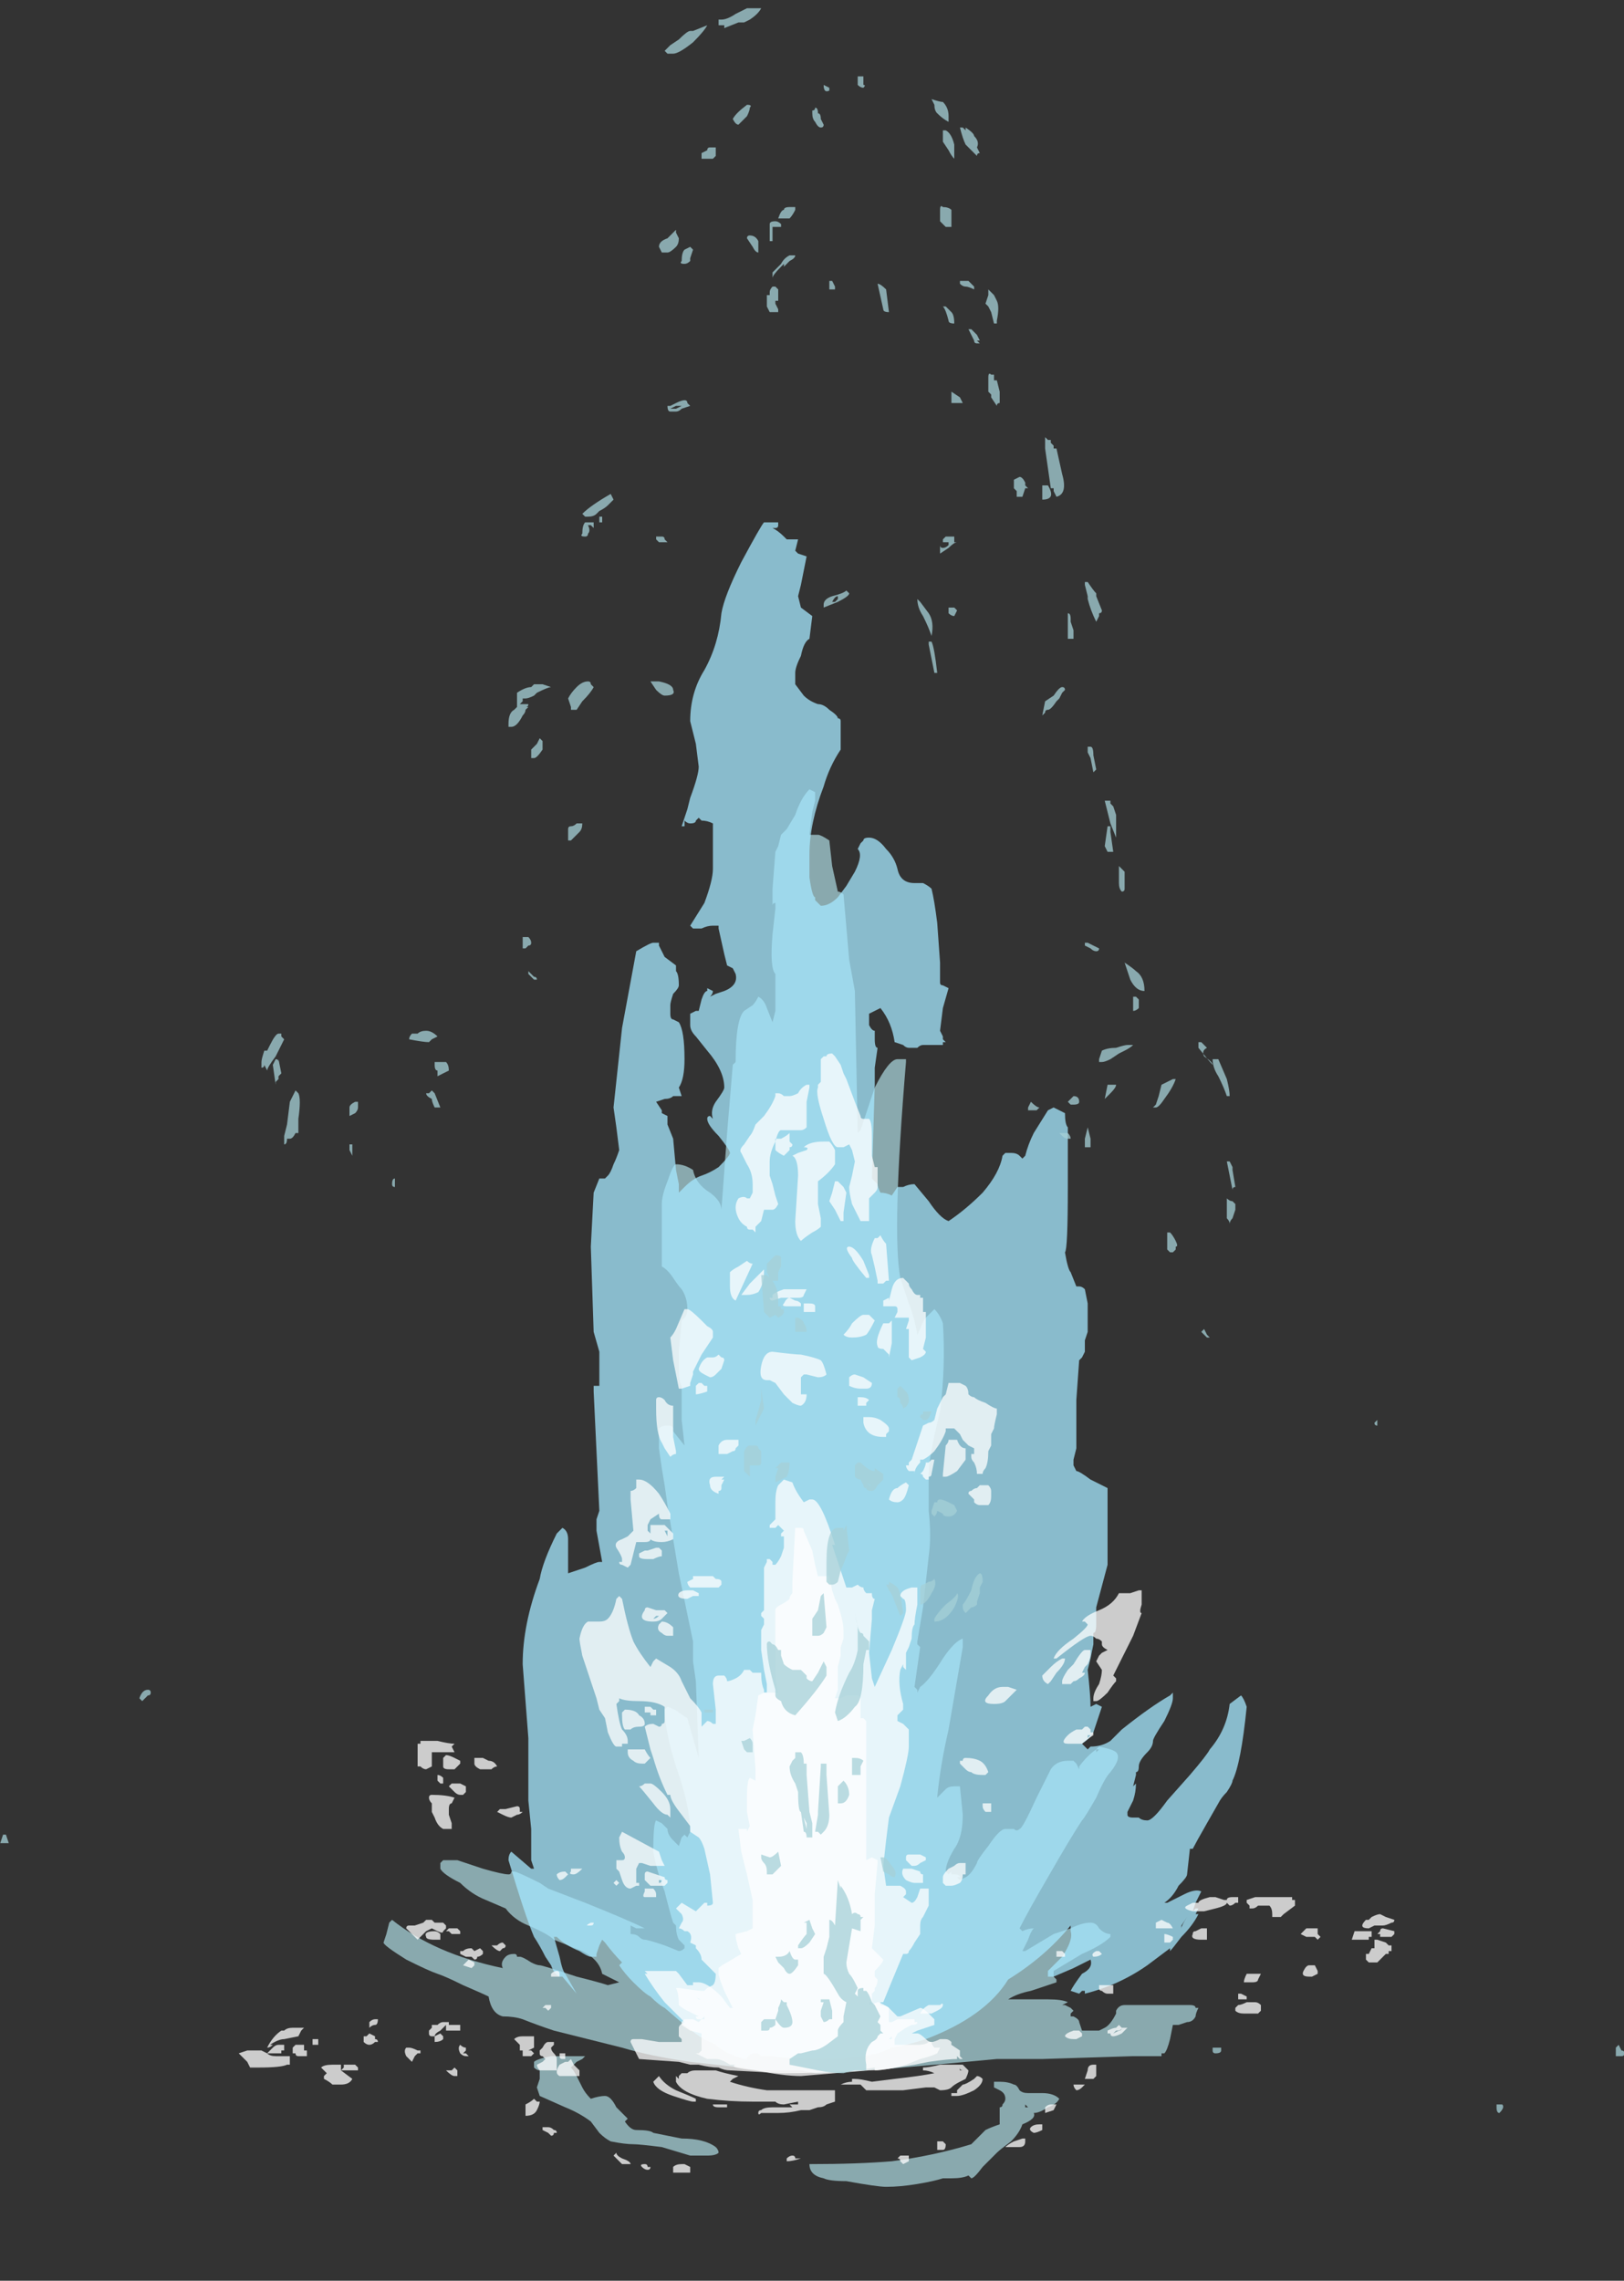<?xml version="1.0" encoding="UTF-8" standalone="no"?>
<svg xmlns:ffdec="https://www.free-decompiler.com/flash" xmlns:xlink="http://www.w3.org/1999/xlink" ffdec:objectType="frame" height="201.1px" width="143.25px" xmlns="http://www.w3.org/2000/svg">
  <rect width="100%" height="100%" fill="#333333" stroke="none"/>
  <g transform="matrix(1.0, 0.0, 0.0, 1.0, 74.05, 209.4)">
    <use ffdec:characterId="340" height="20.35" transform="matrix(0.0, -5.009, 5.009, 0.0, -52.991, -16.58)" width="29.3" xlink:href="#shape0"/>
    <use ffdec:characterId="334" height="6.2" transform="matrix(0.0, -5.009, 5.009, 0.0, -18.431, -23.091)" width="10.3" xlink:href="#shape1"/>
    <use ffdec:characterId="352" height="28.6" transform="matrix(0.0, -5.009, 5.009, 0.0, -74.028, -23.091)" width="37.05" xlink:href="#shape2"/>
  </g>
  <defs>
    <g id="shape0" transform="matrix(1.0, 0.0, 0.0, 1.0, 2.35, 10.5)">
      <path d="M-0.9 3.35 L-0.95 3.35 -0.95 3.4 -0.9 3.35 M-2.2 -0.2 Q-2.15 -0.45 -1.95 -0.45 -1.95 0.4 -1.9 1.0 -1.8 1.75 -1.6 2.4 -1.5 2.5 -1.35 2.65 -1.3 2.75 -1.25 2.9 L-0.95 2.9 Q-0.95 2.95 -0.9 2.95 -0.85 3.0 -0.8 3.0 -0.7 3.0 -0.65 2.9 L-0.6 2.8 -0.5 2.8 -0.5 2.9 Q-0.5 3.05 -0.55 3.15 -0.55 3.2 -0.65 3.25 -0.7 3.3 -0.7 3.4 L-0.7 3.65 Q-0.7 3.85 -0.8 3.95 -0.9 3.9 -0.95 3.75 -1.05 3.6 -1.05 3.5 -1.15 3.55 -1.25 3.3 -1.4 3.25 -1.55 3.1 -1.7 2.9 -1.75 2.85 L-2.0 2.6 Q-2.2 2.45 -2.2 2.4 L-2.15 2.35 Q-2.2 2.25 -2.2 2.05 L-2.2 1.9 Q-2.25 1.75 -2.3 1.45 -2.35 1.15 -2.35 0.9 -2.35 0.75 -2.25 0.2 -2.25 -0.1 -2.2 -0.2 M-0.3 -5.2 Q-0.3 -5.25 -0.25 -5.3 L-0.15 -5.3 Q-0.1 -5.25 -0.05 -5.0 -0.05 -4.8 -0.05 -4.6 -0.05 -4.45 -0.05 -4.4 L-0.1 -4.45 -0.15 -4.55 Q-0.2 -4.6 -0.25 -4.65 -0.3 -4.6 -0.4 -4.55 L-0.6 -4.45 Q-0.7 -4.4 -0.8 -4.3 -0.75 -4.15 -0.75 -4.05 -0.75 -3.95 -0.95 -3.85 -1.1 -3.7 -1.15 -3.65 L-1.2 -3.7 Q-1.35 -3.6 -1.35 -3.5 -1.35 -3.25 -1.4 -3.2 L-1.5 -2.7 Q-1.5 -2.3 -1.65 -2.1 -1.7 -2.05 -1.75 -2.05 -1.8 -2.1 -1.8 -2.25 L-1.8 -2.55 -1.65 -3.05 Q-1.6 -3.45 -1.6 -3.55 -1.6 -3.7 -1.55 -3.95 -1.5 -4.05 -1.4 -4.15 L-1.2 -4.3 Q-1.05 -4.5 -0.95 -4.75 L-0.75 -5.2 -0.6 -5.25 -0.45 -5.2 -0.3 -5.2 M0.35 5.8 L0.35 5.8 M2.35 -2.5 L2.35 -2.5 M3.35 -6.95 L3.4 -6.9 3.4 -6.65 3.25 -6.2 Q3.15 -5.85 3.15 -5.75 3.15 -5.7 3.2 -5.7 L3.2 -5.65 Q3.2 -5.6 3.0 -5.2 L2.9 -5.05 2.65 -4.4 Q2.35 -3.65 2.2 -3.35 L2.2 -3.4 Q2.2 -3.45 2.2 -3.5 L2.25 -3.6 2.1 -3.6 Q2.1 -3.5 2.05 -3.45 2.0 -3.4 2.0 -3.35 2.0 -3.3 1.9 -3.0 L1.8 -2.75 Q1.8 -2.7 1.85 -2.65 L1.9 -2.65 2.0 -2.75 Q2.1 -2.8 2.25 -2.8 L2.3 -2.85 Q2.45 -2.9 2.85 -3.0 3.25 -3.15 3.55 -3.2 4.05 -3.2 4.1 -3.15 L4.05 -3.05 3.95 -2.95 Q3.85 -2.95 3.75 -2.85 L3.65 -2.75 3.8 -2.7 3.85 -2.65 3.8 -2.6 3.9 -2.55 Q4.35 -2.55 5.05 -2.8 5.7 -3.0 6.05 -3.0 L6.1 -2.95 Q6.05 -2.8 6.0 -2.75 L5.9 -2.6 5.2 -2.4 6.55 -2.45 6.9 -2.5 7.25 -2.5 8.45 -2.75 9.65 -2.95 10.0 -3.0 10.3 -3.05 10.65 -3.1 11.0 -3.1 Q11.05 -3.05 11.05 -2.95 11.05 -2.85 11.0 -2.85 L10.95 -2.85 10.7 -2.65 11.15 -2.7 11.75 -2.7 Q11.8 -2.75 12.1 -2.75 L12.35 -2.75 12.9 -2.7 12.95 -2.65 Q13.0 -2.6 13.1 -2.6 13.3 -2.6 13.45 -2.7 13.5 -2.75 13.65 -2.85 13.8 -2.95 13.85 -3.05 L14.95 -3.05 Q15.1 -3.05 15.35 -2.95 15.65 -2.85 15.65 -2.8 15.65 -2.65 15.55 -2.5 15.3 -2.45 15.15 -2.2 15.0 -2.0 14.85 -2.0 L16.2 -1.9 17.4 -1.8 17.45 -1.75 Q18.2 -1.75 18.35 -1.6 L18.45 -1.45 Q18.5 -1.4 18.6 -1.35 18.55 -1.25 18.4 -1.2 L18.15 -1.1 18.35 -1.05 19.0 -1.05 Q19.1 -1.15 19.7 -1.1 L20.15 -1.05 20.25 -1.05 Q20.25 -1.1 20.2 -1.1 L20.5 -1.1 21.15 -1.05 21.25 -1.0 21.45 -0.95 21.55 -0.85 21.8 -0.7 Q22.1 -0.6 22.25 -0.45 L22.2 -0.35 22.05 -0.35 21.85 -0.4 21.45 -0.45 21.45 -0.3 Q21.45 -0.25 21.35 -0.1 L20.9 -0.05 20.45 0.05 Q20.45 0.1 20.4 0.15 L19.25 0.25 18.7 0.35 16.2 0.4 16.25 0.45 17.0 0.7 Q17.5 0.95 17.5 1.1 17.5 1.2 17.5 1.25 L17.45 1.25 Q14.45 1.0 13.65 1.15 13.5 1.2 13.2 1.3 12.95 1.4 12.65 1.45 L12.75 1.5 Q12.9 1.55 12.95 1.6 L13.1 1.75 Q13.0 1.85 12.85 1.9 12.1 1.95 11.3 1.85 10.5 1.65 10.2 1.65 10.0 1.65 9.55 1.65 9.1 1.7 8.75 1.65 L7.85 1.55 7.25 1.45 7.2 1.45 7.15 1.5 6.45 1.4 6.4 1.45 6.35 1.45 6.45 1.5 Q6.55 1.65 6.95 1.9 7.25 2.1 7.3 2.25 L7.15 2.25 5.7 2.0 Q5.05 1.85 4.5 1.8 L4.65 1.95 Q4.7 2.0 4.7 2.1 L4.7 2.2 4.2 2.25 Q3.8 2.25 3.6 2.1 3.35 1.95 3.2 1.95 L3.15 2.0 3.2 2.05 3.15 2.05 3.15 2.1 Q3.15 2.2 3.1 2.2 L3.1 2.15 3.05 2.2 3.1 2.3 Q3.15 2.4 3.35 2.5 3.4 2.5 3.65 2.7 3.95 2.9 3.95 3.0 3.95 3.1 3.95 3.15 3.9 3.2 3.95 3.25 3.95 3.3 4.5 3.55 4.7 3.65 5.0 3.8 5.15 3.9 5.15 4.1 L5.15 4.2 5.1 4.25 5.0 4.3 5.05 4.3 Q5.25 4.45 5.35 4.6 L5.3 4.6 5.35 4.65 5.35 4.6 5.4 4.65 Q5.35 4.9 5.3 4.95 5.2 5.05 4.95 4.85 4.85 4.75 4.5 4.6 4.15 4.4 4.1 4.35 3.8 4.15 3.1 3.75 2.5 3.4 2.2 3.25 L2.15 3.3 Q2.2 3.4 2.2 3.5 2.15 3.45 2.0 3.4 L1.8 3.3 1.8 3.35 2.1 3.85 Q2.15 4.0 2.2 4.15 2.3 4.35 2.3 4.5 2.3 4.6 2.2 4.65 2.1 4.75 2.1 4.85 L2.05 4.85 Q1.9 4.7 1.75 4.35 L1.45 3.85 1.35 3.85 1.3 3.9 1.25 3.9 1.1 3.45 Q1.05 3.2 0.95 3.05 L0.95 3.75 Q0.95 4.0 0.9 4.1 L0.85 4.0 0.85 4.05 0.8 4.15 0.75 4.2 0.7 4.15 0.65 4.15 0.65 4.2 Q0.6 4.3 0.55 4.3 L0.4 4.35 0.4 4.65 0.45 4.75 Q0.5 4.85 0.7 4.95 L0.75 4.95 Q0.85 5.0 0.85 5.1 L0.85 5.7 Q0.85 5.9 0.85 6.25 0.85 6.35 0.8 6.35 L0.8 6.4 Q0.7 6.35 0.65 6.35 0.55 6.3 0.55 6.2 L0.5 6.05 Q0.5 6.0 0.5 5.95 L0.25 5.9 Q0.05 5.85 0.0 5.8 L0.0 5.75 -0.05 5.75 -0.05 5.25 -0.1 3.65 -0.1 2.85 Q-0.35 0.2 -0.35 -0.35 L-0.3 -0.6 -0.3 -1.3 Q-0.3 -1.4 -0.25 -1.65 L-0.15 -2.55 Q-0.05 -3.25 0.1 -3.75 L0.4 -4.95 Q0.5 -5.25 0.6 -5.5 0.65 -5.65 0.65 -5.85 0.7 -6.05 1.0 -6.1 1.05 -6.2 1.2 -6.55 1.35 -6.85 1.4 -7.0 1.45 -7.15 1.65 -7.55 1.9 -7.95 1.95 -7.95 L2.1 -7.9 2.3 -7.85 2.35 -7.8 Q1.75 -7.05 1.5 -5.85 1.6 -5.9 1.7 -5.8 1.75 -5.75 1.75 -5.65 1.75 -5.6 1.7 -5.6 L1.7 -5.55 Q1.7 -5.5 1.6 -5.35 1.55 -5.25 1.55 -5.2 1.55 -5.15 1.35 -4.55 1.25 -4.15 1.2 -4.0 L1.25 -3.8 Q1.3 -3.9 1.4 -4.1 1.65 -4.15 1.8 -4.45 L2.0 -4.95 Q2.1 -5.05 2.25 -5.4 2.35 -5.65 2.55 -5.8 L2.7 -6.15 Q2.8 -6.4 3.0 -6.6 3.15 -6.9 3.25 -6.95 L3.35 -6.95" fill="#a5d0d7" fill-opacity="0.749" fill-rule="evenodd" stroke="none"/>
      <path d="M26.7 -0.9 L26.65 -0.85 Q26.65 -0.75 26.65 -0.65 L26.45 -0.7 26.4 -0.65 26.35 -0.5 25.85 -0.6 25.65 -0.65 25.45 -0.6 25.3 -0.4 24.9 -0.45 Q24.85 -0.55 24.6 -0.6 24.4 -0.7 24.3 -0.7 L24.1 -0.7 23.9 -0.55 Q23.8 -0.45 23.75 -0.3 23.75 -0.2 23.65 -0.1 23.55 0.05 23.5 0.05 23.5 0.1 23.45 0.1 L22.95 0.1 Q22.65 -0.1 22.3 -0.2 21.65 -0.45 21.1 -0.45 L20.7 -0.45 Q20.35 -0.4 20.35 -0.35 L20.3 -0.35 20.2 -0.25 Q20.2 -0.1 20.35 0.05 L20.55 0.2 20.8 0.35 Q21.1 0.5 21.2 0.4 L21.3 0.45 21.35 0.5 Q21.4 0.5 21.4 0.6 21.4 0.75 21.2 0.9 21.05 1.05 20.85 1.1 20.6 1.15 20.6 1.4 L20.6 1.55 Q20.55 1.65 20.5 1.7 20.3 1.75 19.9 1.8 L19.2 1.85 18.85 1.85 Q18.8 1.85 18.8 1.9 L18.75 2.0 18.4 1.9 18.0 1.85 17.9 1.9 17.85 1.9 17.8 1.95 17.8 1.9 17.75 1.9 17.75 1.55 Q17.75 1.5 17.7 1.45 17.7 1.4 17.7 1.3 17.7 1.25 17.75 1.2 L17.8 1.05 Q18.15 1.0 18.4 0.8 L18.3 0.6 18.1 0.6 Q18.0 0.65 18.0 0.7 L17.85 0.7 Q17.7 0.7 17.7 0.75 L17.35 0.7 17.05 0.7 15.4 0.65 15.3 0.75 Q15.25 0.75 15.15 0.8 15.15 0.9 15.1 1.0 L15.1 1.0 15.25 1.1 15.25 1.2 Q15.3 1.3 15.3 1.4 L15.0 1.65 Q14.7 1.85 14.65 2.0 14.85 2.3 15.15 2.6 15.5 2.9 15.8 2.95 L15.85 3.0 15.85 3.1 Q15.85 3.2 15.8 3.25 L15.75 3.3 15.8 3.35 Q16.0 3.4 16.2 3.5 L16.6 3.75 16.65 3.85 16.55 4.05 Q16.35 4.05 16.3 4.1 L15.25 4.1 Q14.15 4.1 14.1 4.05 13.8 4.1 13.75 4.15 L13.5 4.25 13.5 4.3 Q13.5 4.35 13.45 4.4 L13.2 4.45 12.7 4.45 12.55 4.4 12.35 4.4 12.25 4.35 12.2 4.3 11.5 4.25 Q11.2 4.25 11.1 4.25 L10.65 4.25 10.45 4.2 10.35 4.2 10.25 4.25 Q10.25 4.3 10.1 4.5 L9.95 4.8 8.6 4.8 7.85 4.6 7.55 4.6 Q7.4 4.6 7.4 4.55 L7.2 4.55 6.95 4.5 6.75 4.45 Q6.3 4.5 6.1 4.5 L6.15 4.6 6.1 4.7 5.65 4.55 Q5.55 4.5 5.45 4.35 L5.35 4.45 5.4 4.5 Q5.4 4.7 5.5 4.85 L5.7 5.05 Q6.1 5.55 6.3 5.9 L6.35 5.95 Q6.3 5.95 6.25 5.95 6.15 5.95 5.85 5.8 5.55 5.6 5.5 5.6 5.4 5.6 5.3 5.5 5.15 5.35 5.05 5.35 4.95 5.35 4.95 5.3 L4.9 5.3 4.7 5.25 4.75 5.3 Q4.6 5.3 4.45 5.25 L4.25 5.15 4.2 5.15 Q4.15 5.15 4.15 5.25 4.15 5.3 4.15 5.35 4.1 5.4 4.1 5.5 4.1 5.6 4.45 5.85 L4.9 6.25 Q5.25 6.55 5.35 6.6 5.7 6.9 6.15 6.95 L6.3 7.15 Q6.25 7.2 6.1 7.25 5.1 7.15 4.8 7.0 4.75 7.0 4.6 6.9 4.5 6.8 4.4 6.75 L4.05 6.55 Q3.7 6.35 3.6 6.3 L3.6 6.25 3.15 6.2 Q3.1 6.2 2.95 6.05 2.75 5.95 2.65 5.8 L2.65 5.85 2.8 6.15 Q2.9 6.35 2.85 6.45 L2.65 6.35 2.5 6.3 2.55 6.35 2.55 6.4 2.45 6.35 2.45 6.4 Q2.25 6.3 2.05 6.1 1.85 5.95 1.8 5.9 L1.85 5.9 Q1.7 5.7 1.55 5.5 1.2 5.0 1.05 4.4 L1.1 4.4 1.1 4.35 1.05 4.3 1.1 4.15 Q1.2 4.2 1.4 4.35 1.5 4.55 1.65 4.5 L1.5 4.2 1.35 3.85 1.35 3.75 1.45 3.75 1.7 4.0 Q2.0 4.2 2.15 4.15 L2.25 4.15 Q1.7 3.7 1.3 3.05 0.65 2.65 0.25 1.6 0.15 1.3 0.1 1.0 -0.05 0.7 -0.05 0.4 L-0.1 0.15 -0.1 -0.25 Q-0.1 -0.85 -0.05 -1.1 L-0.05 -1.3 0.0 -1.35 0.0 -1.45 Q-0.05 -1.55 -0.1 -1.55 L-0.1 -1.6 Q0.0 -1.95 0.15 -2.1 L0.2 -2.2 Q0.25 -2.35 0.5 -2.65 L0.8 -3.0 Q0.85 -3.1 1.0 -3.25 1.05 -3.35 1.25 -3.55 1.4 -3.7 1.55 -3.8 L1.6 -3.75 Q1.75 -3.9 1.95 -4.05 L2.0 -4.1 1.9 -4.15 1.75 -4.2 1.7 -4.2 1.7 -4.3 Q1.7 -4.35 1.8 -4.5 1.9 -4.75 2.05 -4.9 L2.05 -4.95 1.7 -4.85 Q1.45 -4.8 1.4 -4.75 L1.05 -4.55 1.35 -4.8 1.35 -4.85 Q1.4 -4.95 1.55 -5.0 L1.7 -5.1 Q1.9 -5.2 2.05 -5.3 2.4 -5.45 3.4 -5.75 3.5 -5.75 3.55 -5.7 L3.25 -5.35 3.25 -5.3 3.4 -5.35 3.95 -5.35 4.45 -5.4 5.55 -5.4 6.85 -5.5 Q7.55 -5.5 8.35 -5.2 8.65 -5.15 9.15 -4.9 L9.25 -4.8 Q9.2 -4.7 9.05 -4.7 L8.45 -4.7 8.55 -4.4 Q8.65 -4.2 8.65 -4.15 L8.65 -4.1 9.2 -4.2 9.4 -4.2 9.55 -4.15 11.65 -4.25 Q11.7 -4.25 11.75 -4.25 L11.75 -4.15 12.35 -4.15 12.7 -4.25 14.2 -4.3 15.15 -4.25 15.4 -4.15 15.4 -4.05 15.45 -4.0 Q15.5 -3.95 15.65 -3.9 15.75 -3.85 15.9 -3.8 L16.3 -3.85 16.65 -3.9 18.05 -3.75 19.4 -3.5 Q19.55 -3.25 19.55 -3.2 L19.55 -3.1 19.5 -3.1 19.3 -3.0 19.15 -2.8 19.05 -2.8 Q19.0 -2.75 18.8 -2.75 18.75 -2.75 18.65 -2.85 18.5 -2.9 18.45 -2.9 L18.3 -2.9 Q18.2 -2.9 18.2 -2.85 L18.15 -2.75 Q18.0 -2.65 17.5 -2.65 17.15 -2.65 17.0 -2.75 L16.85 -2.7 Q16.85 -2.75 16.85 -2.8 L16.85 -2.85 Q16.8 -2.9 16.8 -3.0 L16.75 -3.15 16.6 -3.05 16.55 -3.05 16.5 -2.95 16.35 -2.95 16.1 -2.85 15.55 -2.8 15.3 -2.75 15.15 -2.75 15.25 -2.65 Q15.4 -2.5 15.45 -2.35 15.5 -2.2 15.6 -2.05 15.8 -1.85 15.85 -1.85 15.9 -1.85 16.15 -2.05 16.35 -2.25 16.45 -2.25 16.5 -2.25 16.5 -2.2 L16.45 -2.15 Q16.6 -2.2 16.75 -2.1 16.95 -1.95 17.0 -1.95 17.3 -1.95 17.65 -2.25 L17.9 -2.45 Q18.0 -2.55 18.1 -2.55 L18.3 -2.55 18.35 -2.45 18.35 -2.4 18.55 -2.35 Q18.7 -2.3 18.7 -2.25 L18.75 -2.25 18.7 -2.15 Q18.65 -2.15 18.6 -2.2 L18.65 -2.1 18.7 -1.95 Q18.8 -1.7 19.0 -1.75 L19.1 -1.8 19.15 -1.9 19.35 -1.95 19.8 -2.05 19.85 -2.05 19.85 -2.15 Q19.85 -2.25 19.8 -2.35 19.8 -2.45 19.8 -2.5 L19.85 -2.55 20.25 -2.3 Q20.65 -2.15 20.85 -2.15 L21.65 -2.15 Q21.7 -2.25 21.7 -2.35 L21.75 -2.4 21.7 -2.45 Q21.65 -2.45 21.65 -2.55 21.65 -2.6 21.7 -2.65 L21.6 -2.65 21.6 -2.7 21.9 -2.6 22.1 -2.55 Q22.5 -2.4 22.65 -2.4 L23.05 -2.45 23.45 -2.55 Q23.95 -2.55 24.35 -2.3 24.8 -2.05 25.35 -2.0 25.65 -1.95 26.25 -1.65 26.9 -1.3 26.95 -1.25 26.95 -1.15 26.95 -1.0 L26.9 -1.0 Q26.85 -1.0 26.85 -1.05 L26.85 -1.1 Q26.8 -1.0 26.7 -0.9 M2.25 6.1 L2.4 6.2 Q2.25 6.1 2.2 6.1 L2.25 6.1" fill="#a5e8ff" fill-opacity="0.749" fill-rule="evenodd" stroke="none"/>
      <path d="M3.95 -6.75 L3.95 -6.9 Q4.0 -7.0 4.15 -7.05 L4.25 -7.1 4.4 -7.1 Q4.45 -7.15 4.5 -7.15 4.55 -7.15 4.55 -7.1 4.55 -6.85 4.5 -6.7 L4.4 -6.75 Q4.4 -6.8 4.3 -6.8 L4.2 -6.8 4.05 -6.75 3.95 -6.75 M4.85 -7.0 L4.9 -7.0 Q4.9 -6.95 4.85 -6.9 L4.75 -6.9 4.75 -6.95 4.8 -7.0 4.85 -7.0 M4.75 -6.7 L4.75 -6.6 4.7 -6.5 4.6 -6.5 4.55 -6.55 4.55 -6.6 Q4.55 -6.65 4.6 -6.7 4.65 -6.75 4.7 -6.8 L4.75 -6.75 4.75 -6.7 M4.35 -6.85 L4.35 -6.85 M5.45 -7.3 L5.5 -7.3 5.5 -7.0 Q5.45 -6.8 5.45 -6.7 L5.4 -6.75 5.3 -6.7 5.3 -7.1 5.05 -7.1 5.0 -7.2 Q5.0 -7.25 5.05 -7.3 L5.05 -7.35 5.1 -7.35 Q5.15 -7.35 5.3 -7.35 L5.45 -7.35 5.45 -7.3 M5.35 -6.8 L5.35 -6.8 M5.05 -6.9 L5.2 -6.9 5.25 -6.85 Q5.25 -6.8 5.2 -6.7 L5.15 -6.6 5.1 -6.6 Q5.05 -6.65 5.0 -6.7 5.0 -6.75 5.0 -6.8 5.0 -6.9 5.05 -6.9 M5.2 -6.35 L5.2 -6.2 5.15 -6.1 Q5.15 -6.0 5.05 -5.95 5.05 -6.0 5.0 -6.05 L5.0 -6.25 Q5.05 -6.35 5.1 -6.35 L5.2 -6.35 M5.05 -6.05 L5.05 -6.05 M0.05 -10.35 L0.05 -10.1 0.0 -10.0 Q-0.05 -9.95 -0.05 -9.85 L-0.05 -9.6 -0.2 -9.6 -0.2 -9.65 Q-0.25 -9.75 -0.25 -10.15 L-0.25 -10.3 -0.15 -10.35 0.0 -10.5 0.05 -10.35 M0.1 -9.9 Q0.15 -9.85 0.15 -9.8 L0.15 -9.7 0.05 -9.7 0.05 -9.75 0.0 -9.75 0.0 -9.85 Q0.0 -9.95 0.0 -10.0 0.05 -9.95 0.1 -9.9 M0.15 -9.9 Q0.1 -9.95 0.1 -10.0 0.1 -10.05 0.1 -10.0 0.3 -9.9 0.4 -9.75 L0.4 -9.7 Q0.45 -9.65 0.45 -9.55 L0.45 -9.35 0.4 -9.4 0.3 -9.45 0.25 -9.7 Q0.25 -9.8 0.15 -9.95 L0.15 -9.9 M0.15 -9.45 L0.15 -9.35 0.05 -9.35 0.05 -9.3 -0.05 -9.3 Q-0.05 -9.35 -0.05 -9.4 L-0.05 -9.45 Q-0.05 -9.5 0.0 -9.5 L0.0 -9.55 0.1 -9.55 0.15 -9.5 0.15 -9.45 M0.15 -9.4 L0.15 -9.4 M0.15 -9.2 L0.25 -9.2 0.25 -9.1 0.15 -9.1 0.15 -9.2 M0.5 -8.2 L0.55 -8.2 Q0.6 -8.15 0.6 -8.1 L0.6 -8.05 Q0.5 -8.05 0.5 -8.1 0.5 -8.15 0.45 -8.2 L0.5 -8.2 M0.2 -8.3 L0.3 -8.3 0.3 -8.25 0.35 -8.2 0.3 -8.1 0.25 -8.1 Q0.25 -8.05 0.2 -8.05 L0.2 -8.1 Q0.15 -8.15 0.15 -8.2 0.15 -8.25 0.2 -8.3 M0.1 -7.5 Q0.1 -7.45 0.05 -7.35 L0.05 -7.3 0.0 -7.3 0.0 -7.35 -0.05 -7.4 -0.15 -7.45 -0.05 -7.55 Q0.05 -7.6 0.1 -7.55 L0.1 -7.5 M0.5 -7.1 Q0.5 -7.05 0.5 -7.0 0.55 -6.95 0.55 -6.9 L0.55 -6.8 0.5 -6.8 0.5 -6.85 0.4 -6.95 Q0.35 -7.05 0.3 -7.05 L0.3 -7.1 Q0.3 -7.15 0.35 -7.15 L0.4 -7.15 0.45 -7.1 0.5 -7.1 M0.5 -6.75 L0.5 -6.6 0.4 -6.6 0.4 -6.7 Q0.4 -6.75 0.4 -6.8 L0.4 -6.85 0.5 -6.85 0.5 -6.75 M0.25 -6.9 Q0.2 -6.95 0.2 -7.05 L0.3 -7.05 0.35 -6.95 0.3 -6.9 0.25 -6.9 M0.1 -6.5 L0.05 -6.5 0.0 -6.55 0.0 -6.5 -0.05 -6.45 -0.05 -6.5 Q-0.05 -6.55 0.0 -6.6 0.1 -6.65 0.15 -6.6 0.1 -6.55 0.1 -6.5 M1.55 -6.55 L1.65 -6.45 1.6 -6.35 1.55 -6.35 1.5 -6.4 1.55 -6.55 M2.25 -7.5 L2.25 -7.4 2.3 -7.25 2.35 -7.2 Q2.35 -7.15 2.35 -7.1 L2.3 -7.05 Q2.3 -7.0 2.3 -6.95 L2.3 -6.9 2.25 -6.85 2.2 -6.85 2.15 -6.9 Q2.1 -6.9 2.15 -7.0 L2.2 -7.1 2.15 -7.2 2.0 -7.35 2.2 -7.55 Q2.25 -7.55 2.25 -7.5 M2.15 -7.05 Q2.15 -7.0 2.1 -6.95 L2.0 -6.95 2.0 -7.05 Q2.0 -7.2 2.05 -7.2 2.15 -7.25 2.15 -7.05 M2.15 -6.8 L2.15 -6.85 2.2 -6.8 2.2 -6.65 2.15 -6.6 2.1 -6.6 2.1 -6.75 2.15 -6.8 M1.8 -6.55 Q1.85 -6.5 1.85 -6.4 L1.8 -6.35 1.85 -6.25 1.8 -6.2 1.75 -6.2 Q1.7 -6.25 1.7 -6.3 1.65 -6.3 1.65 -6.35 L1.7 -6.4 1.7 -6.5 1.75 -6.6 1.8 -6.6 1.8 -6.55 M1.9 -5.95 Q1.95 -5.9 1.95 -5.85 L1.9 -5.8 Q1.85 -5.8 1.85 -5.85 L1.8 -5.9 Q1.8 -5.95 1.9 -6.05 L1.9 -5.95 M3.15 -4.9 Q3.2 -4.85 3.2 -4.75 L3.15 -4.7 3.1 -4.75 Q3.05 -4.8 3.05 -4.85 3.1 -4.9 3.15 -4.9 M3.25 -4.45 Q3.15 -4.55 3.15 -4.6 3.15 -4.7 3.2 -4.65 L3.25 -4.65 3.25 -4.45 M2.3 -4.25 Q2.25 -4.25 2.25 -4.3 L2.25 -4.35 Q2.25 -4.4 2.3 -4.3 L2.3 -4.25 M3.25 -3.85 L3.4 -3.85 3.4 -3.75 Q3.4 -3.7 3.45 -3.7 3.5 -3.7 3.55 -3.75 3.65 -3.8 3.8 -3.8 L3.9 -3.75 3.55 -3.1 3.4 -3.05 3.3 -3.0 Q3.3 -3.05 3.3 -3.1 3.3 -3.15 3.3 -3.25 L3.35 -3.4 3.35 -3.45 3.25 -3.5 3.0 -3.5 3.0 -3.45 2.95 -3.45 2.95 -3.5 2.9 -3.6 Q2.9 -3.7 3.05 -3.75 L3.2 -3.8 3.25 -3.85 M2.95 -3.85 L3.0 -3.9 3.05 -3.85 3.0 -3.8 2.95 -3.85 M2.85 -3.35 L2.9 -3.35 2.9 -3.3 Q2.9 -3.25 2.9 -3.2 2.85 -3.15 2.8 -3.15 L2.75 -3.15 2.75 -3.35 Q2.75 -3.4 2.85 -3.35 M2.8 -3.25 L2.8 -3.25 M3.15 -3.35 Q3.2 -3.35 3.2 -3.3 L3.1 -3.0 Q3.05 -3.0 3.05 -2.95 L3.0 -2.95 2.95 -3.0 2.95 -3.05 Q2.95 -3.1 2.95 -3.15 2.95 -3.2 2.95 -3.25 L3.05 -3.35 3.15 -3.35 M3.05 -3.05 L3.05 -3.1 3.0 -3.1 Q3.0 -3.05 3.05 -3.05 M0.85 -5.0 L0.8 -5.0 0.75 -5.05 0.8 -5.1 0.8 -5.15 0.85 -5.1 0.85 -5.0 M1.35 -4.85 L1.35 -5.0 1.4 -5.0 Q1.45 -4.95 1.45 -4.9 1.45 -4.85 1.4 -4.85 L1.35 -4.85 M0.15 -5.55 L0.25 -5.65 Q0.3 -5.6 0.3 -5.5 L0.3 -5.3 0.1 -5.3 0.05 -5.4 0.05 -5.55 0.15 -5.55 M0.05 -5.5 L0.05 -5.35 0.0 -5.3 -0.05 -5.35 Q-0.05 -5.4 -0.05 -5.5 L0.05 -5.5 M0.05 -5.2 L0.1 -5.15 Q0.2 -5.1 0.2 -5.05 L0.2 -4.95 0.15 -4.95 0.1 -5.0 Q0.05 -5.0 0.0 -4.95 -0.05 -4.9 -0.1 -4.9 L-0.3 -4.9 -0.3 -4.95 Q-0.3 -5.15 -0.3 -5.2 -0.25 -5.25 -0.2 -5.25 L-0.15 -5.15 -0.1 -5.1 -0.05 -5.15 Q-0.05 -5.2 0.0 -5.2 L0.05 -5.2 M0.0 -4.75 L-0.1 -4.75 -0.1 -4.8 Q-0.1 -4.85 -0.05 -4.85 L0.0 -4.85 0.0 -4.75 M1.15 -2.75 Q1.1 -2.4 1.1 -2.35 L1.1 -2.3 1.15 -2.25 1.2 -2.15 Q1.25 -2.1 1.4 -2.1 L1.5 -2.2 Q1.6 -2.3 1.65 -2.35 1.75 -2.35 1.85 -2.45 L1.9 -2.45 1.95 -2.55 Q2.1 -2.5 2.15 -2.6 L2.15 -2.65 Q2.2 -2.7 2.2 -2.75 L2.3 -2.7 Q2.35 -2.65 2.45 -2.7 2.5 -2.75 2.55 -2.8 L2.65 -2.7 2.5 -2.45 2.65 -2.3 2.65 -2.25 2.6 -2.25 Q2.6 -2.15 2.65 -2.15 L3.15 -2.2 3.6 -2.3 Q3.75 -2.35 3.8 -2.4 L3.9 -2.55 4.0 -2.55 4.2 -2.7 Q4.45 -2.9 4.55 -2.9 L4.55 -2.95 Q4.85 -3.1 5.2 -3.2 L5.35 -3.25 5.75 -3.35 Q5.8 -3.3 5.8 -3.2 L5.75 -3.1 Q5.75 -3.05 5.8 -3.05 5.8 -3.0 5.85 -3.0 L6.1 -3.0 Q6.2 -3.15 6.2 -3.45 6.2 -3.7 6.25 -3.8 L6.2 -3.8 6.15 -3.85 Q5.8 -3.8 5.7 -3.75 5.6 -3.65 5.5 -3.65 L5.45 -3.65 5.45 -3.75 5.4 -3.75 5.4 -3.85 Q5.4 -3.9 5.65 -4.0 L5.9 -4.05 6.05 -4.15 6.25 -4.2 7.0 -4.45 Q7.25 -4.5 7.3 -4.5 7.55 -4.45 7.6 -4.35 7.6 -4.3 7.6 -4.15 7.6 -4.05 7.65 -4.0 7.75 -3.9 8.0 -3.85 L8.05 -3.8 8.0 -3.75 Q7.5 -3.65 7.25 -3.55 7.05 -3.45 6.8 -3.25 L6.9 -3.2 6.95 -3.15 6.8 -2.9 Q6.7 -2.75 6.55 -2.7 6.45 -2.65 6.25 -2.55 6.1 -2.4 6.0 -2.35 L5.75 -2.35 5.85 -2.25 Q5.85 -2.2 5.8 -2.15 L5.8 -2.1 6.05 -2.1 6.5 -2.15 Q6.65 -2.15 6.65 -2.05 6.65 -2.0 6.65 -1.95 6.6 -1.9 6.55 -1.9 6.55 -1.85 6.6 -1.75 6.65 -1.65 6.75 -1.6 L6.75 -1.5 6.7 -1.45 6.7 -1.3 Q6.5 -1.3 6.4 -1.25 L6.35 -1.25 6.35 -1.2 6.5 -1.2 6.75 -1.25 7.1 -1.3 7.45 -1.3 7.55 -1.25 7.65 -1.25 7.7 -1.3 7.75 -1.3 7.8 -1.25 8.55 -1.25 8.65 -1.2 8.7 -1.2 8.7 -1.15 8.65 -1.1 8.6 -1.1 8.6 -1.05 Q8.65 -1.0 8.75 -0.95 L8.9 -0.9 9.1 -0.9 9.1 -0.95 9.15 -0.95 9.2 -0.9 9.3 -1.0 9.25 -1.05 Q9.25 -1.1 9.25 -1.15 L9.3 -1.15 9.4 -1.05 9.7 -1.05 Q9.9 -1.05 10.0 -1.0 L10.1 -0.9 10.05 -0.75 Q9.9 -0.7 9.7 -0.55 L9.75 -0.45 9.75 -0.4 Q9.75 -0.25 8.95 0.0 L8.95 -0.05 8.2 0.2 8.2 0.3 8.25 0.4 Q8.2 0.45 8.2 0.5 8.15 0.5 8.1 0.55 L8.1 0.65 Q8.0 0.65 8.0 0.7 L7.8 0.65 7.65 0.65 7.05 0.6 6.6 0.65 6.45 0.7 7.1 1.0 Q7.7 1.25 7.8 1.25 8.0 1.25 8.0 1.2 L8.05 1.15 Q8.15 1.15 8.2 1.35 8.2 1.4 8.2 1.45 L7.9 1.45 Q7.65 1.4 7.55 1.4 7.5 1.35 7.3 1.35 L7.15 1.3 7.05 1.25 6.75 1.25 6.8 1.2 6.85 1.2 6.75 1.15 Q6.5 1.1 6.15 1.2 L6.05 1.2 5.95 1.1 5.85 1.1 5.8 1.2 5.7 1.3 5.4 1.3 Q5.25 1.3 4.7 1.15 L4.15 0.95 3.75 0.9 3.3 0.85 2.95 0.9 Q2.95 0.95 2.95 1.0 2.95 1.1 2.95 1.15 2.9 1.25 2.85 1.25 L2.8 1.25 2.75 1.2 2.65 1.35 Q2.65 1.4 2.75 1.45 L2.9 1.5 2.9 1.65 2.6 1.65 2.4 1.55 Q2.35 1.5 2.25 1.5 L2.1 1.5 1.95 1.4 Q1.85 1.35 1.8 1.3 1.75 1.3 1.75 1.25 L1.75 1.2 Q1.15 0.95 0.9 0.85 L0.9 0.8 0.85 0.8 Q0.85 0.9 0.8 0.95 L0.55 0.95 0.55 1.0 0.6 1.1 0.6 1.25 Q0.6 1.35 0.6 1.4 L0.55 1.4 0.55 1.45 Q0.5 1.45 0.5 1.35 L0.45 1.25 0.35 1.1 0.25 1.05 0.15 1.05 0.15 1.45 Q0.15 1.6 0.2 1.65 L0.2 1.7 Q0.15 1.7 0.1 1.75 L0.1 1.85 0.0 1.8 Q-0.05 1.7 -0.1 1.5 L-0.2 1.25 Q-0.3 0.95 -0.3 0.6 L-0.4 -0.6 Q-0.4 -0.9 -0.3 -1.4 -0.25 -1.9 -0.2 -1.75 L-0.2 -1.85 Q-0.1 -2.0 -0.1 -2.1 L-0.1 -2.25 Q-0.05 -2.35 0.0 -2.45 L0.0 -2.4 0.05 -2.35 0.35 -2.35 0.4 -2.55 0.5 -2.7 0.55 -2.7 0.6 -2.65 Q0.6 -2.7 0.6 -2.6 L0.6 -2.5 0.55 -2.4 0.6 -2.35 0.6 -2.4 Q0.6 -2.45 0.65 -2.45 L0.65 -2.4 0.75 -2.6 Q0.8 -2.7 0.85 -2.75 1.05 -2.75 1.15 -2.8 1.15 -2.85 1.15 -2.75 M0.65 -2.3 L0.6 -2.35 0.6 -2.3 0.65 -2.3 M5.1 -3.4 Q5.1 -3.5 5.15 -3.55 5.2 -3.65 5.3 -3.65 L5.35 -3.65 5.35 -3.55 Q5.35 -3.45 5.35 -3.35 5.25 -3.3 5.2 -3.25 L5.1 -3.35 5.1 -3.4 M6.05 -3.7 Q6.05 -3.5 5.95 -3.45 5.9 -3.35 5.8 -3.35 5.75 -3.35 5.75 -3.45 5.75 -3.55 5.7 -3.6 L5.7 -3.7 Q5.75 -3.75 5.95 -3.75 L6.0 -3.75 6.05 -3.7 M6.05 -3.35 L6.1 -3.35 6.1 -3.25 6.05 -3.2 6.05 -3.15 5.95 -3.15 5.95 -3.25 6.0 -3.25 6.0 -3.35 6.05 -3.35 M4.3 -5.8 L4.35 -5.6 Q4.35 -5.55 4.3 -5.55 L4.25 -5.55 4.25 -5.5 Q4.2 -5.55 4.2 -5.6 L4.15 -5.7 Q4.15 -5.75 4.2 -5.85 L4.25 -5.95 4.3 -5.9 4.3 -5.8 M4.2 -5.6 L4.2 -5.6 M4.6 -3.05 Q4.45 -2.9 4.3 -2.9 L4.15 -2.9 4.2 -2.95 Q4.2 -3.05 4.4 -3.2 4.65 -3.4 4.7 -3.45 4.7 -3.4 4.75 -3.35 4.75 -3.3 4.75 -3.25 4.75 -3.2 4.6 -3.05 M8.9 -3.85 Q9.0 -3.9 9.05 -3.75 L9.1 -3.65 Q9.15 -3.6 9.2 -3.55 L9.75 -3.6 9.9 -3.6 Q9.9 -3.55 9.95 -3.5 L10.1 -3.5 10.1 -3.45 Q10.1 -3.3 9.85 -3.1 9.7 -3.0 9.5 -2.9 L9.4 -2.9 9.4 -2.95 Q9.4 -3.0 9.4 -3.05 9.4 -3.1 9.5 -3.1 L9.4 -3.25 9.3 -3.3 9.2 -3.3 9.15 -3.25 9.3 -3.25 Q9.3 -3.2 9.3 -3.15 9.3 -3.05 9.3 -3.0 L9.15 -2.85 9.05 -2.85 Q9.0 -2.95 9.0 -3.05 9.0 -3.2 9.05 -3.25 9.0 -3.25 9.0 -3.35 L9.0 -3.5 8.6 -3.6 8.55 -3.65 8.6 -3.75 Q8.6 -3.8 8.65 -3.8 L8.65 -3.75 8.7 -3.75 Q8.75 -3.75 8.9 -3.85 M8.85 -3.35 L8.85 -3.3 8.9 -3.15 8.9 -3.1 8.85 -3.05 8.75 -3.05 Q8.75 -3.1 8.7 -3.2 L8.7 -3.3 Q8.7 -3.45 8.75 -3.45 L8.8 -3.45 8.85 -3.35 M9.2 -3.0 L9.1 -2.95 9.2 -2.95 9.2 -3.0 M7.65 -3.2 Q7.65 -3.15 7.7 -3.1 L7.7 -3.15 7.65 -3.2 M7.6 -3.2 Q7.6 -3.5 7.8 -3.35 7.85 -3.35 7.85 -3.3 L7.8 -3.15 7.8 -3.0 7.75 -2.95 7.65 -3.05 Q7.6 -3.1 7.6 -3.2 M7.55 -3.1 L7.6 -3.05 Q7.6 -2.95 7.5 -2.85 L7.35 -2.85 7.35 -2.95 Q7.35 -3.0 7.4 -3.05 7.45 -3.15 7.55 -3.1 M7.8 -3.1 L7.8 -3.1 M8.1 -2.75 Q8.15 -2.7 8.15 -2.6 8.15 -2.55 8.15 -2.5 L8.1 -2.4 8.05 -2.4 8.05 -2.5 8.0 -2.6 Q8.0 -2.8 8.1 -2.75 M8.2 -2.55 Q8.25 -2.6 8.3 -2.6 L8.35 -2.5 8.4 -2.5 8.4 -2.15 8.35 -2.1 Q8.35 -2.0 8.3 -2.0 L8.25 -2.0 8.2 -2.05 Q8.2 -2.1 8.2 -2.3 8.2 -2.45 8.2 -2.55 M11.5 -3.15 Q11.55 -3.15 11.55 -3.1 11.55 -3.05 11.5 -3.0 11.4 -2.95 11.4 -2.85 L10.85 -2.85 10.6 -2.8 10.55 -2.8 Q10.55 -2.85 10.5 -2.9 L10.65 -3.0 10.75 -3.05 Q10.9 -3.15 11.35 -3.15 L11.5 -3.15 M10.65 -1.75 Q10.6 -1.75 10.6 -1.8 L10.55 -1.9 10.55 -2.05 10.7 -2.05 Q10.8 -2.0 10.8 -1.9 L10.8 -1.7 10.7 -1.7 10.65 -1.75 M10.1 -1.95 L10.0 -2.0 9.95 -2.0 Q9.9 -2.0 9.9 -2.05 L9.85 -2.05 Q9.9 -2.2 10.0 -2.2 10.15 -2.25 10.15 -2.1 L10.15 -1.95 10.1 -2.0 10.1 -1.95 M12.8 -2.25 Q12.75 -2.15 12.7 -2.15 L12.6 -2.15 Q12.45 -2.25 12.3 -2.35 L12.0 -2.5 11.95 -2.5 11.8 -2.55 11.75 -2.55 11.7 -2.7 11.7 -2.75 12.2 -2.85 12.6 -2.9 Q12.65 -2.85 12.75 -2.8 L13.1 -2.65 13.1 -2.6 Q13.1 -2.55 12.9 -2.35 L12.8 -2.25 M12.2 -1.95 L12.05 -2.0 11.95 -2.1 Q11.9 -2.15 11.9 -2.2 L11.95 -2.3 Q12.0 -2.4 12.05 -2.4 12.2 -2.35 12.25 -2.25 L12.25 -2.15 Q12.25 -2.1 12.3 -2.05 L12.25 -2.0 Q12.25 -1.95 12.2 -1.95 M11.8 -2.4 L11.8 -2.35 11.75 -2.3 11.75 -2.25 11.65 -2.25 Q11.6 -2.4 11.6 -2.45 L11.75 -2.45 11.8 -2.4 M11.85 -1.15 L11.85 -1.2 Q11.85 -1.35 12.1 -1.3 12.35 -1.25 12.35 -1.1 12.3 -0.7 12.3 -0.6 12.25 -0.35 12.2 -0.25 12.15 -0.2 11.95 -0.15 11.9 -0.2 11.9 -0.3 L11.95 -0.5 11.95 -0.55 11.9 -0.6 11.6 -0.6 11.6 -0.5 Q11.45 -0.5 11.4 -0.6 11.4 -0.65 11.45 -0.75 11.55 -0.85 11.6 -0.9 L11.8 -1.05 11.85 -1.15 M14.55 -1.55 Q14.6 -1.65 14.7 -1.7 14.9 -1.8 15.05 -1.7 15.1 -1.6 15.05 -1.55 L15.05 -1.5 15.15 -1.45 15.3 -1.45 Q15.5 -1.45 15.65 -1.55 15.75 -1.6 15.85 -1.65 15.9 -1.7 16.0 -1.6 L16.15 -1.5 Q16.2 -1.45 16.35 -1.4 L16.5 -1.25 Q16.7 -1.1 16.85 -1.05 L16.9 -1.05 16.9 -1.0 Q16.9 -0.95 16.85 -0.9 L16.85 -0.8 Q16.85 -0.75 16.9 -0.65 17.0 -0.6 17.05 -0.5 L17.05 -0.45 17.0 -0.45 16.75 -0.5 Q16.6 -0.5 16.45 -0.5 L16.3 -0.5 Q16.25 -0.55 16.25 -0.6 L16.25 -0.65 Q16.25 -0.85 16.25 -0.95 16.25 -1.0 16.05 -1.05 15.85 -1.15 15.7 -1.15 L15.45 -1.15 15.3 -1.1 15.1 -1.05 14.95 -1.0 Q14.85 -1.05 14.85 -1.1 L14.85 -1.25 14.65 -1.3 14.55 -1.4 Q14.5 -1.4 14.45 -1.4 L14.5 -1.45 14.5 -1.5 Q14.5 -1.55 14.55 -1.55 M13.95 -1.55 Q13.9 -1.5 13.9 -1.45 L13.25 -1.75 Q13.3 -1.85 13.5 -1.85 L13.75 -1.85 Q13.8 -1.8 13.85 -1.7 L13.95 -1.55 M13.35 -1.65 L13.55 -1.5 Q13.7 -1.35 13.8 -1.25 L13.75 -1.25 Q13.55 -1.25 13.4 -1.35 13.35 -1.45 13.35 -1.55 13.35 -1.6 13.35 -1.65 M13.3 -1.1 L13.35 -1.1 Q13.4 -1.05 13.45 -0.9 13.45 -0.8 13.45 -0.75 L13.45 -0.5 13.35 -0.55 Q13.3 -0.55 13.3 -0.65 L13.3 -0.95 13.25 -1.1 Q13.25 -1.15 13.3 -1.15 L13.3 -1.1 M13.2 -0.9 Q13.3 -0.85 13.3 -0.8 L13.25 -0.7 Q13.25 -0.65 13.2 -0.6 L13.15 -0.6 Q13.15 -0.7 13.15 -0.85 13.15 -0.95 13.2 -0.9 M13.2 -0.45 Q13.2 -0.35 13.15 -0.35 L13.05 -0.35 Q13.05 -0.4 13.05 -0.45 13.05 -0.5 13.05 -0.55 L13.2 -0.55 13.2 -0.45 M14.55 -0.25 Q14.5 -0.3 14.45 -0.4 14.35 -0.55 14.3 -0.6 14.4 -0.7 14.65 -0.7 L15.45 -0.65 Q15.75 -0.65 15.8 -0.75 L15.85 -0.65 15.9 -0.5 Q15.95 -0.45 15.95 -0.55 16.05 -0.45 16.05 -0.2 L16.05 -0.1 Q16.0 -0.05 15.9 0.0 L15.65 0.0 Q15.5 -0.1 15.35 -0.3 L14.95 -0.3 14.7 -0.25 14.55 -0.25 M15.0 -0.1 L15.15 -0.05 15.35 0.0 15.35 0.05 15.25 0.15 15.15 0.2 14.8 0.15 Q14.7 0.15 14.65 0.15 L14.65 0.1 Q14.75 0.05 14.85 0.0 L15.0 -0.1 M15.9 -0.8 L15.8 -0.9 Q15.85 -1.0 15.9 -1.05 L16.1 -1.05 16.1 -0.95 Q16.15 -0.85 16.2 -0.8 L16.05 -0.8 16.0 -0.75 Q15.95 -0.75 15.95 -0.8 L15.9 -0.8 M17.1 -0.25 L17.5 -0.25 17.55 -0.2 17.55 -0.15 Q17.6 -0.15 17.6 -0.05 L17.55 0.0 17.4 0.1 17.25 0.15 17.15 0.2 16.75 0.35 16.5 0.45 Q16.45 0.45 16.45 0.5 16.45 0.55 16.45 0.6 16.4 0.65 16.15 0.65 L15.8 0.65 15.6 0.7 15.6 0.75 15.25 0.75 Q15.2 0.75 15.15 0.7 L15.05 0.6 Q15.0 0.6 14.9 0.6 L14.65 0.6 14.65 0.45 14.75 0.4 Q14.85 0.35 14.95 0.3 15.15 0.25 15.25 0.25 L15.45 0.3 15.7 0.35 15.9 0.3 16.0 0.25 15.95 0.15 Q15.95 0.1 15.95 0.05 15.95 -0.05 16.45 -0.2 16.9 -0.35 17.0 -0.3 L17.05 -0.3 17.1 -0.25 M14.35 0.75 L14.4 0.8 Q14.3 0.85 14.25 0.9 L13.6 0.95 13.6 0.9 13.55 0.85 Q13.55 0.8 13.55 0.75 L13.6 0.75 Q13.85 0.7 14.05 0.65 14.15 0.6 14.35 0.7 L14.35 0.75 M14.2 0.25 Q14.2 0.35 13.95 0.5 L13.7 0.6 13.65 0.6 13.65 0.55 Q13.95 0.3 14.0 0.3 14.2 0.15 14.2 0.25 M13.25 0.95 L13.45 1.0 Q13.65 1.05 13.65 1.2 L13.55 1.3 Q13.5 1.3 13.45 1.35 13.35 1.4 13.35 1.45 L13.35 1.5 13.3 1.5 13.3 1.55 13.05 1.55 13.05 1.6 12.6 1.6 12.4 1.55 12.35 1.6 Q12.3 1.6 12.25 1.5 L12.2 1.35 12.25 1.3 Q12.3 1.3 12.75 1.3 L12.75 1.25 12.9 1.3 12.95 1.3 12.95 1.05 13.05 1.1 13.1 1.1 Q13.15 1.1 13.15 1.05 L13.15 0.85 13.25 0.85 13.3 0.95 13.25 0.95 M13.0 0.55 L13.0 0.6 12.9 0.7 Q12.7 0.6 12.65 0.55 12.6 0.45 12.6 0.3 12.6 0.2 12.65 0.15 12.75 0.25 12.85 0.3 13.0 0.45 13.0 0.5 L13.0 0.55 M12.3 0.95 L12.4 0.85 Q12.4 0.75 12.45 0.75 12.55 0.7 12.85 0.85 L12.85 0.95 12.9 1.0 12.5 1.0 12.25 0.95 12.3 0.95 M11.9 0.5 L11.8 0.65 Q11.7 0.65 11.7 0.55 L11.7 0.45 Q11.7 0.35 11.75 0.25 L11.9 0.25 Q11.95 0.3 11.95 0.35 L11.9 0.5 M11.55 0.4 L11.55 0.45 Q11.55 0.55 11.5 0.6 L11.45 0.55 11.4 0.55 11.4 0.4 11.55 0.4 M11.8 2.0 L11.8 2.2 11.75 2.3 Q11.7 2.35 11.6 2.35 11.55 2.4 11.55 2.45 11.5 2.5 11.45 2.65 11.35 2.8 11.35 2.85 L11.25 2.85 Q11.05 2.8 11.0 2.8 L10.9 2.75 10.7 2.75 10.6 2.7 Q10.4 2.7 10.3 2.65 10.25 2.6 10.2 2.6 10.2 2.55 10.2 2.5 10.3 2.5 10.4 2.45 10.45 2.4 10.5 2.4 L10.55 2.4 10.55 2.45 10.65 2.45 10.7 2.35 10.8 2.25 10.9 2.2 11.0 2.1 Q11.0 2.05 11.0 1.95 L10.95 1.95 Q10.8 1.9 10.6 1.75 10.5 1.65 10.45 1.55 L10.45 1.5 10.4 1.5 Q10.3 1.4 10.2 1.4 L10.25 1.4 Q10.25 1.35 10.25 1.3 10.3 1.25 10.35 1.25 L10.35 1.3 10.4 1.3 10.45 1.35 Q10.9 1.5 11.05 1.55 L11.1 1.65 Q11.1 1.7 11.15 1.75 L11.35 1.8 11.55 1.9 11.6 1.95 11.8 2.0 M11.15 0.5 L11.2 0.5 11.2 0.6 Q11.2 0.7 11.15 0.8 11.05 0.95 11.0 0.95 L10.95 0.95 10.9 0.9 10.85 0.9 10.85 0.85 Q10.85 0.55 11.1 0.5 L11.15 0.5 M10.05 1.25 L10.0 1.3 Q9.8 1.25 9.75 1.2 9.7 1.15 9.7 1.1 9.7 1.0 9.75 0.95 9.95 1.0 9.95 1.1 10.0 1.15 10.05 1.25 M10.2 1.4 L10.2 1.4 M10.4 1.65 L10.45 1.7 10.45 1.75 10.2 1.7 Q10.15 1.7 10.15 1.65 L10.1 1.65 10.1 1.6 10.15 1.55 Q10.2 1.55 10.2 1.5 L10.25 1.55 Q10.35 1.6 10.4 1.6 L10.4 1.65 M10.15 1.9 L10.2 1.9 10.7 1.95 Q10.75 2.0 10.8 2.0 L10.8 2.15 Q10.65 2.2 10.65 2.3 L10.45 2.3 10.25 2.15 Q10.15 2.0 10.15 1.95 L10.15 1.9 M9.9 2.4 Q9.95 2.45 9.95 2.5 L10.0 2.55 10.0 2.7 Q9.95 2.75 9.9 2.75 L9.8 2.75 Q9.7 2.75 9.65 2.7 L9.65 2.7 9.65 2.55 Q9.65 2.5 9.7 2.45 L9.75 2.45 Q9.8 2.4 9.85 2.35 9.9 2.35 9.9 2.4 M7.6 4.35 Q7.7 4.4 7.8 4.65 7.9 4.9 8.1 5.0 L8.1 5.2 8.15 5.35 8.15 5.4 7.9 5.4 Q7.75 5.35 7.75 5.4 L7.35 5.25 Q7.25 5.2 7.15 5.15 6.85 5.0 6.65 4.9 L6.6 4.95 6.55 4.95 Q6.5 4.9 6.35 4.8 6.2 4.65 6.2 4.6 L6.2 4.55 6.25 4.55 Q6.35 4.55 6.5 4.65 6.65 4.7 6.75 4.7 L6.9 4.6 7.0 4.65 7.05 4.7 7.1 4.8 Q7.15 4.7 7.2 4.7 L7.25 4.7 Q7.3 4.65 7.3 4.6 7.35 4.55 7.35 4.5 7.35 4.4 6.95 3.9 L6.95 3.85 Q7.1 3.9 7.3 4.2 7.5 4.45 7.55 4.45 L7.6 4.4 7.6 4.35 M6.7 3.7 L6.8 3.8 Q6.9 3.9 6.95 4.0 L6.95 4.05 Q6.85 4.05 6.7 3.9 L6.55 3.8 6.5 3.75 Q6.55 3.65 6.65 3.65 L6.7 3.7 M6.55 4.0 Q6.6 4.0 6.75 4.1 L6.85 4.2 Q7.1 4.35 7.1 4.4 L7.1 4.5 7.05 4.5 Q6.95 4.5 6.85 4.45 L6.8 4.4 6.7 4.35 6.7 4.4 Q6.65 4.4 6.6 4.3 6.55 4.25 6.55 4.2 L6.5 4.15 6.5 4.0 6.55 4.0 M7.05 4.45 L7.05 4.45 M5.15 2.25 Q5.2 2.25 5.2 2.3 5.2 2.45 5.15 2.55 5.1 2.65 4.95 2.7 L4.9 2.65 4.9 2.6 Q4.9 2.45 4.95 2.4 4.95 2.35 5.0 2.3 L5.1 2.2 5.15 2.2 5.15 2.25 M6.3 2.7 Q6.45 2.8 6.45 2.95 L6.45 3.05 6.4 3.2 6.2 3.0 Q6.15 2.95 6.15 2.8 6.15 2.55 6.3 2.7 M3.45 1.25 Q3.5 1.25 3.5 1.3 L3.5 1.5 3.45 1.6 3.4 1.6 3.35 1.5 Q3.3 1.45 3.3 1.4 L3.3 1.35 Q3.35 1.3 3.4 1.25 L3.45 1.25 M3.25 1.25 L3.25 1.35 3.2 1.5 Q3.15 1.5 3.15 1.55 L3.0 1.55 3.0 1.5 Q3.0 1.45 3.0 1.4 3.0 1.35 3.05 1.25 3.15 1.15 3.25 1.2 L3.25 1.25 M3.35 2.2 L3.35 2.3 3.15 2.3 3.15 2.25 Q3.05 2.25 3.0 2.2 2.95 2.1 2.95 2.05 2.95 2.0 2.95 1.95 L3.0 1.9 3.1 1.9 Q3.15 1.9 3.25 2.0 L3.3 2.1 Q3.35 2.15 3.35 2.2 M4.25 2.65 Q4.3 2.6 4.35 2.6 L4.4 2.6 4.4 2.75 4.25 2.75 4.25 2.65 M5.75 4.45 L5.7 4.5 5.65 4.5 5.65 4.55 5.6 4.55 Q5.5 4.4 5.45 4.35 5.45 4.2 5.45 4.1 5.45 3.95 5.6 4.1 5.65 4.15 5.7 4.25 5.7 4.3 5.7 4.35 L5.75 4.4 5.75 4.45 M5.6 4.45 L5.55 4.45 5.6 4.5 5.6 4.45 M0.7 1.5 Q0.8 1.55 0.85 1.65 0.85 1.8 0.85 1.85 0.9 1.9 0.85 1.9 0.8 1.9 0.75 1.8 L0.7 1.7 Q0.7 1.6 0.7 1.5 M0.3 4.05 Q0.35 4.05 0.4 4.2 L0.4 4.3 0.35 4.35 0.3 4.35 0.25 4.25 0.25 4.2 Q0.25 4.1 0.3 4.05 M0.45 4.95 L0.5 5.0 0.45 5.05 0.45 5.15 0.35 5.05 Q0.3 4.95 0.3 4.9 0.3 4.85 0.35 4.85 L0.35 4.8 0.4 4.8 Q0.45 4.9 0.45 4.95 M0.45 5.05 Q0.4 5.05 0.4 4.95 L0.35 4.9 0.4 5.0 Q0.4 5.05 0.45 5.05 M1.15 4.65 L1.2 4.65 Q1.2 4.75 1.2 4.8 L1.2 4.9 1.05 4.9 1.05 4.8 Q1.05 4.75 1.1 4.7 1.1 4.65 1.15 4.65 M1.8 3.9 L1.8 4.0 1.75 4.05 1.7 4.05 1.7 4.0 Q1.7 3.95 1.7 3.9 L1.8 3.9 M1.8 4.65 L1.75 4.7 Q1.7 4.65 1.7 4.55 1.75 4.5 1.8 4.6 L1.8 4.65 M1.95 5.8 L2.1 5.8 Q2.1 5.85 2.05 5.95 L2.0 5.95 1.95 5.9 Q1.95 5.85 1.95 5.8 M2.2 5.65 L2.3 5.65 2.35 5.75 2.3 5.85 Q2.3 5.9 2.2 5.95 2.2 5.8 2.2 5.7 L2.2 5.65 M2.5 6.3 Q2.55 6.1 2.6 6.2 L2.65 6.3 Q2.65 6.35 2.65 6.4 2.7 6.4 2.75 6.6 L2.75 6.7 2.7 6.85 2.7 6.9 Q2.75 6.9 2.75 7.0 L2.75 7.1 2.65 7.1 2.65 7.05 Q2.6 7.0 2.6 6.95 L2.65 6.9 Q2.6 6.9 2.55 6.7 L2.5 6.5 Q2.5 6.35 2.5 6.3 M2.55 7.3 L2.6 7.3 2.65 7.25 2.7 7.25 2.75 7.4 2.75 8.05 2.7 8.05 2.7 8.1 2.6 8.1 2.45 7.9 2.4 7.85 2.4 7.7 2.45 7.7 Q2.55 7.7 2.6 7.65 2.6 7.6 2.6 7.55 2.6 7.5 2.6 7.45 2.55 7.4 2.55 7.35 L2.55 7.3 M2.2 6.45 L2.2 6.55 2.0 6.55 2.0 6.45 Q2.0 6.25 2.1 6.3 2.15 6.3 2.15 6.35 L2.2 6.45 M2.0 8.5 L2.05 8.45 Q2.05 8.4 2.05 8.3 L2.1 8.2 Q2.15 8.25 2.2 8.3 L2.2 8.5 2.1 8.5 2.05 8.55 2.0 8.5 M2.45 7.8 L2.45 7.8 M1.0 7.1 L1.05 7.1 1.05 7.15 1.0 7.25 0.95 7.25 0.95 7.1 1.0 7.1 M0.9 7.25 L0.9 7.4 Q0.9 7.45 0.85 7.5 L0.75 7.5 0.7 7.45 0.7 7.35 Q0.7 7.25 0.7 7.2 0.7 7.1 0.75 7.05 L0.8 7.05 0.85 7.1 Q0.85 7.15 0.9 7.25 M1.4 7.4 L1.4 7.5 1.3 7.45 Q1.25 7.45 1.25 7.35 1.25 7.25 1.25 7.2 1.3 7.2 1.4 7.25 L1.4 7.4 M1.55 8.45 L1.45 8.5 1.4 8.5 1.35 8.4 1.35 8.35 Q1.35 8.2 1.45 8.25 1.55 8.3 1.55 8.35 L1.55 8.45 M1.6 9.5 L1.6 9.4 1.65 9.35 1.75 9.35 1.75 9.4 1.85 9.45 1.85 9.5 2.0 9.5 2.0 9.55 1.95 9.7 1.9 9.75 1.9 9.8 1.8 9.8 1.8 9.75 1.75 9.75 1.75 9.7 1.6 9.55 1.6 9.5 M2.15 9.2 L2.15 9.45 2.05 9.45 2.05 9.4 2.0 9.4 2.0 9.2 Q2.0 9.15 2.0 9.1 L2.15 9.15 2.15 9.2 M2.05 9.6 L2.1 9.6 2.1 9.55 2.15 9.6 Q2.2 9.6 2.2 9.65 L2.15 9.85 2.1 9.85 2.05 9.8 2.05 9.7 Q2.05 9.65 2.05 9.6 M2.2 9.4 Q2.2 9.2 2.35 9.35 L2.35 9.4 2.4 9.45 Q2.45 9.55 2.45 9.6 L2.4 9.7 2.35 9.85 Q2.3 9.85 2.3 9.8 2.25 9.7 2.25 9.65 L2.25 9.5 2.2 9.4 M1.75 9.6 L1.75 9.6 M-0.15 -9.7 L-0.15 -9.7 M-0.4 -9.0 L-0.35 -8.95 -0.25 -9.05 Q-0.2 -9.0 -0.2 -8.85 L-0.2 -8.7 -0.3 -8.7 -0.45 -8.5 Q-0.55 -8.55 -0.55 -8.7 L-0.55 -8.85 Q-0.5 -8.9 -0.45 -9.0 L-0.4 -9.0 M-0.2 -8.6 L-0.2 -8.55 Q-0.2 -8.5 -0.2 -8.45 L-0.25 -8.4 -0.3 -8.4 -0.3 -8.5 Q-0.3 -8.65 -0.3 -8.7 L-0.25 -8.65 -0.2 -8.65 -0.2 -8.6 M-0.3 -6.8 L-0.3 -6.75 -0.25 -6.7 -0.3 -6.65 -0.4 -6.65 -0.4 -6.7 Q-0.4 -6.75 -0.3 -6.85 L-0.3 -6.8 M-0.4 -4.7 L-0.4 -4.85 Q-0.35 -4.95 -0.2 -4.85 L-0.15 -4.75 -0.15 -4.7 -0.1 -4.65 -0.2 -4.6 Q-0.25 -4.55 -0.3 -4.5 L-0.4 -4.5 Q-0.4 -4.55 -0.4 -4.6 L-0.4 -4.7 M-0.05 -4.95 L-0.05 -4.95 M-0.4 -4.6 L-0.4 -4.6 M-1.0 -5.25 Q-1.1 -5.3 -1.1 -5.45 L-1.05 -5.45 Q-0.95 -5.45 -0.9 -5.45 -0.85 -5.35 -0.8 -5.3 L-0.85 -5.25 -0.85 -5.2 Q-0.9 -5.2 -1.0 -5.25 M-1.3 -5.15 Q-1.3 -5.1 -1.3 -5.05 -1.3 -5.0 -1.35 -4.95 -1.35 -4.9 -1.4 -4.9 L-1.4 -4.95 Q-1.45 -4.95 -1.45 -5.0 L-1.4 -5.05 -1.35 -5.15 -1.3 -5.15 M-1.75 -3.85 Q-1.8 -3.85 -1.85 -3.75 -1.9 -3.6 -1.95 -3.6 L-1.95 -3.75 -1.8 -3.9 -1.75 -3.85 M-1.95 -3.35 Q-1.95 -3.3 -2.0 -3.3 L-2.0 -3.25 Q-2.05 -3.25 -2.05 -3.3 -2.05 -3.35 -2.0 -3.4 -1.95 -3.45 -1.95 -3.35 M-1.95 -2.7 L-1.95 -2.65 -2.0 -2.55 -2.1 -2.55 -2.1 -2.85 -2.0 -2.85 Q-1.95 -2.8 -1.95 -2.7 M-1.85 -0.7 L-1.85 -0.6 Q-1.9 -0.75 -1.9 -0.85 L-1.85 -0.85 Q-1.8 -0.8 -1.8 -0.75 -1.8 -0.7 -1.85 -0.7 M-1.55 1.9 L-1.6 1.95 Q-1.7 1.95 -1.7 1.9 L-1.7 1.8 -1.55 1.8 -1.55 1.9 M-1.85 1.1 L-1.8 1.15 -1.8 1.3 -1.9 1.3 -1.95 1.2 -1.9 1.15 Q-1.85 1.15 -1.85 1.1 M-1.65 3.15 L-1.65 3.0 Q-1.6 3.05 -1.55 3.15 L-1.5 3.3 -1.5 3.35 -1.55 3.35 Q-1.65 3.35 -1.65 3.25 L-1.65 3.15 M-0.55 4.35 L-0.55 4.4 -0.6 4.35 Q-0.65 4.3 -0.65 4.25 -0.6 4.2 -0.55 4.2 L-0.55 4.35 M-0.3 4.45 Q-0.2 4.45 -0.2 4.55 L-0.2 4.6 -0.4 4.6 -0.45 4.55 -0.45 4.4 -0.3 4.45 M-1.25 3.6 L-1.25 3.65 -1.35 3.65 Q-1.4 3.55 -1.4 3.5 -1.35 3.4 -1.3 3.45 -1.25 3.5 -1.25 3.6 M-0.9 3.85 L-0.9 3.9 -1.0 3.85 -1.05 3.7 -0.95 3.7 Q-0.9 3.75 -0.9 3.8 L-0.9 3.85" fill="#ffffff" fill-opacity="0.749" fill-rule="evenodd" stroke="none"/>
    </g>
    <g id="shape1" transform="matrix(1.0, 0.0, 0.0, 1.0, 1.05, 3.6)">
      <path d="M0.25 -3.55 L0.25 -3.4 0.2 -3.1 0.2 -2.7 0.25 -2.7 0.3 -2.75 0.45 -2.75 Q0.5 -2.75 0.55 -2.65 0.65 -2.75 0.9 -3.0 1.15 -3.2 1.4 -3.35 L1.4 -3.3 1.45 -3.35 1.45 -2.8 1.4 -2.75 1.2 -2.6 1.2 -2.5 1.25 -2.5 1.25 -2.4 Q1.25 -2.25 1.0 -2.0 L0.8 -1.85 0.8 -1.8 1.1 -1.95 Q1.35 -2.05 1.4 -2.05 L1.5 -2.05 Q1.55 -2.0 1.6 -1.9 L1.75 -1.65 1.85 -1.7 Q2.0 -1.75 2.1 -1.75 L2.15 -1.55 2.2 -1.45 2.7 -1.45 3.15 -1.55 3.55 -1.65 3.95 -1.7 3.95 -1.55 3.9 -1.55 4.0 -1.5 4.25 -1.55 4.5 -1.55 Q4.8 -1.55 4.85 -1.5 L4.8 -1.4 5.0 -1.4 5.7 -1.45 5.95 -1.4 6.3 -1.35 6.35 -1.25 6.35 -1.0 Q6.5 -1.05 6.8 -1.05 L7.8 -1.05 Q7.85 -1.05 7.9 -0.95 7.95 -0.85 8.0 -0.8 8.05 -0.8 8.1 -0.75 L8.3 -0.75 9.25 -0.7 9.25 -0.6 Q9.25 -0.55 9.2 -0.55 L8.85 -0.4 8.6 -0.35 8.4 -0.3 8.4 -0.1 8.15 -0.05 8.0 0.0 7.9 0.05 Q7.6 0.15 7.45 0.15 L7.45 0.15 7.3 0.15 7.15 0.1 7.0 0.1 6.8 0.05 6.4 0.05 6.25 0.0 6.25 0.1 6.3 0.2 6.3 0.4 6.25 0.45 5.9 0.45 5.9 0.5 5.85 0.55 3.4 0.55 3.45 0.65 3.4 0.75 3.35 0.75 2.8 0.7 2.25 0.7 1.85 0.65 Q1.8 0.7 1.65 0.85 1.6 0.85 1.45 0.7 L1.35 0.7 1.3 0.75 Q1.2 0.75 1.15 0.7 L1.1 0.7 1.05 0.65 0.9 0.65 0.9 0.6 0.85 0.6 0.9 0.75 Q0.9 0.8 0.8 0.95 0.7 1.05 0.65 1.1 L0.65 1.15 0.8 1.5 Q0.8 1.55 0.7 1.65 L0.6 1.75 0.5 1.75 Q0.45 1.6 0.4 1.45 L0.35 1.35 0.35 1.45 Q0.35 1.5 0.25 1.6 0.2 1.65 0.2 1.7 0.2 1.75 0.25 1.85 0.25 1.9 0.25 1.95 0.25 2.0 0.2 2.05 L0.15 2.05 0.05 2.2 -0.05 2.2 -0.1 2.25 -0.1 2.2 -0.05 2.15 -0.1 2.15 Q-0.1 2.0 -0.15 1.65 L-0.2 1.4 Q-0.3 0.8 -0.3 0.75 L-0.3 0.7 -0.25 0.7 -0.3 0.4 Q-0.35 -0.25 -0.35 -0.9 L-0.3 -1.85 Q-0.3 -1.95 -0.25 -2.05 -0.25 -2.2 -0.2 -2.4 L-0.2 -2.55 -0.15 -2.75 -0.1 -3.45 0.2 -3.6 Q0.25 -3.6 0.25 -3.55 M0.95 -2.4 L1.0 -2.45 Q0.95 -2.4 0.95 -2.35 L0.95 -2.4 M0.3 1.0 L0.25 0.95 0.25 1.0 0.3 1.0 M0.3 1.3 L0.3 1.3 M-0.45 -3.15 L-0.4 -3.1 Q-0.55 -3.0 -0.65 -2.8 -0.75 -2.55 -0.8 -2.45 L-0.85 -2.45 -0.85 -2.5 Q-0.85 -2.55 -0.75 -2.85 -0.65 -3.15 -0.5 -3.2 L-0.45 -3.15 M-0.4 -2.75 L-0.35 -2.7 Q-0.35 -2.65 -0.35 -2.6 -0.3 -2.55 -0.3 -2.45 L-0.3 -2.1 Q-0.35 -1.95 -0.4 -1.7 L-0.45 -1.8 -0.5 -1.85 Q-0.6 -1.55 -0.65 -1.2 L-0.65 0.0 -0.85 0.0 -0.9 -0.15 Q-0.95 -0.2 -0.95 -0.3 L-1.0 -0.45 -1.0 -0.6 Q-1.05 -0.8 -1.05 -1.0 L-1.05 -1.3 Q-1.1 -1.35 -1.05 -1.35 -1.0 -1.35 -1.0 -1.3 -0.95 -1.25 -0.95 -1.1 -0.95 -1.05 -0.95 -0.75 L-0.9 -0.8 -0.9 -0.65 -0.85 -0.65 -0.9 -0.9 Q-0.9 -1.0 -0.85 -1.05 L-0.85 -1.45 Q-0.85 -1.85 -0.8 -2.25 -0.7 -2.7 -0.5 -2.8 -0.45 -2.8 -0.4 -2.8 L-0.45 -2.75 -0.4 -2.75 M-0.45 -1.9 L-0.45 -1.9 M-0.4 -1.9 L-0.4 -1.9 M-0.9 -2.15 Q-0.9 -2.05 -0.9 -1.9 L-0.95 -1.9 Q-0.95 -1.95 -0.95 -2.05 -0.95 -2.15 -0.9 -2.15 M-0.55 0.1 Q-0.5 0.2 -0.5 0.3 L-0.45 0.3 -0.45 0.35 Q-0.45 0.45 -0.5 0.65 L-0.45 1.05 Q-0.4 1.5 -0.35 1.75 -0.3 1.65 -0.3 1.55 L-0.25 1.55 Q-0.25 1.65 -0.2 1.85 -0.2 2.05 -0.2 2.2 L-0.2 2.25 -0.3 2.35 Q-0.35 2.35 -0.45 2.3 L-0.5 2.2 Q-0.55 2.1 -0.6 2.05 -0.65 2.0 -0.65 1.85 L-0.6 1.75 Q-0.6 1.65 -0.6 1.6 L-0.65 1.2 -0.65 0.75 Q-0.65 0.6 -0.65 0.55 L-0.55 0.45 -0.55 0.1 M-0.25 2.2 Q-0.3 2.2 -0.3 2.25 L-0.3 2.2 -0.25 2.2 M-0.7 2.15 L-0.65 2.15 Q-0.6 2.2 -0.55 2.25 -0.55 2.3 -0.45 2.45 L-0.4 2.5 Q-0.4 2.55 -0.45 2.6 -0.55 2.6 -0.65 2.45 -0.75 2.25 -0.75 2.15 L-0.75 2.05 -0.7 2.05 -0.7 2.15 M-0.55 1.85 L-0.55 1.85 M-0.6 2.35 L-0.6 2.35" fill="#ffffff" fill-opacity="0.749" fill-rule="evenodd" stroke="none"/>
    </g>
    <g id="shape2" transform="matrix(1.0, 0.0, 0.0, 1.0, 1.05, 14.7)">
      <path d="M-0.9 11.7 L-0.9 11.75 Q-0.95 11.8 -1.05 11.7 -1.05 11.65 -0.95 11.65 L-0.9 11.65 -0.9 11.7 M27.75 3.85 L27.75 3.85 M27.4 3.9 L27.5 3.85 27.55 3.85 27.55 3.8 28.25 3.7 28.45 3.7 28.4 3.75 28.4 3.8 28.35 3.8 28.3 3.85 28.25 3.85 28.25 3.9 27.8 4.0 Q27.45 4.1 27.4 3.9 M27.6 3.7 L27.6 3.7 M27.6 3.65 L27.6 3.75 Q27.35 3.9 27.35 3.65 L27.6 3.65 M27.5 3.2 L27.55 3.15 27.7 3.15 27.75 3.25 Q27.75 3.3 27.65 3.35 L27.6 3.35 27.55 3.4 27.55 3.35 27.4 3.3 Q27.4 3.25 27.4 3.2 L27.5 3.2 M26.55 2.0 L26.6 2.0 Q26.6 1.95 26.6 1.9 L26.65 1.9 26.7 1.95 26.7 2.1 26.6 2.1 26.6 2.15 Q26.6 2.1 26.5 2.0 L26.4 1.85 26.55 1.85 Q26.5 1.85 26.5 1.9 26.5 1.95 26.55 2.0 M26.55 1.85 L26.55 1.85 M29.05 2.2 Q29.05 2.15 29.05 2.05 L29.25 2.05 29.15 2.2 29.05 2.25 29.05 2.2 M30.35 2.35 L30.35 2.4 30.25 2.5 30.15 2.55 30.15 2.5 30.1 2.55 30.1 2.5 Q30.1 2.45 30.15 2.45 L30.35 2.35 M30.75 1.95 L30.65 2.05 Q30.6 2.1 30.45 2.1 30.45 2.0 30.5 2.0 30.7 1.95 30.75 1.9 L30.75 1.95 M29.55 2.75 L29.55 2.8 29.45 2.8 29.45 2.85 29.25 2.9 29.05 2.9 Q29.05 2.85 29.0 2.85 L29.15 2.75 29.2 2.75 29.25 2.7 29.5 2.7 Q29.6 2.7 29.55 2.75 M32.3 1.85 L32.45 1.85 Q32.55 1.85 32.5 1.9 32.5 2.0 32.45 2.05 L32.15 2.05 32.15 1.95 Q32.2 1.9 32.25 1.85 L32.3 1.85 M31.2 2.35 L31.1 2.45 31.05 2.45 Q31.1 2.35 31.1 2.3 31.1 2.25 31.15 2.2 L31.2 2.2 31.2 2.35 M30.95 2.8 L30.85 2.85 Q30.75 2.9 30.5 2.85 L30.45 2.85 30.45 2.8 30.65 2.75 30.75 2.7 30.8 2.65 30.95 2.7 31.05 2.7 30.95 2.8 M31.15 0.75 Q31.15 0.8 31.05 0.9 L30.65 0.95 Q30.65 0.85 30.7 0.85 L31.15 0.75 M33.75 2.45 Q33.65 2.55 33.55 2.5 L33.45 2.55 Q33.45 2.5 33.4 2.5 33.55 2.35 33.6 2.3 33.7 2.25 33.9 2.2 L33.9 2.25 33.85 2.3 33.9 2.3 Q33.8 2.45 33.75 2.45 M33.85 1.95 Q33.8 2.05 33.6 2.1 L33.35 2.1 Q33.4 2.05 33.5 2.0 L33.65 1.9 33.85 1.9 33.85 1.95 M34.4 1.7 Q34.35 1.85 34.35 1.9 34.25 2.0 34.1 2.0 34.05 2.0 34.0 2.0 34.05 1.9 34.15 1.8 34.2 1.75 34.3 1.75 L34.4 1.7 M34.8 0.5 L34.65 0.5 Q34.65 0.55 34.6 0.5 34.6 0.45 34.65 0.4 L34.8 0.4 34.8 0.5 M0.15 13.8 L0.05 13.85 Q0.05 13.9 0.0 13.9 -0.05 13.9 -0.05 13.85 L-0.05 13.75 0.1 13.75 0.15 13.8 M0.05 6.8 Q0.0 6.8 0.0 6.7 0.0 6.65 0.05 6.65 L0.1 6.65 Q0.1 6.75 0.1 6.8 L0.05 6.8 M2.25 0.4 L2.25 0.4 M3.45 0.85 Q3.45 0.9 3.3 1.0 3.2 1.1 3.1 1.05 3.1 1.0 3.15 0.95 L3.2 0.85 3.45 0.8 3.45 0.85 M4.55 0.25 Q4.4 0.2 4.4 0.1 L4.4 0.05 4.7 0.05 4.8 0.15 Q4.7 0.25 4.55 0.25 M5.2 0.3 L5.2 0.35 Q5.2 0.45 5.15 0.5 L5.05 0.45 4.9 0.45 4.9 0.3 5.2 0.3 M11.1 9.5 L11.15 9.55 11.05 9.55 Q11.05 9.5 11.1 9.5 M12.65 6.55 L12.6 6.6 12.6 6.55 12.7 6.45 12.75 6.5 12.65 6.55 M8.1 2.15 Q8.05 2.2 7.85 2.1 7.6 1.95 7.6 1.75 L7.65 1.75 Q7.75 1.8 7.9 1.95 8.05 2.15 8.1 2.15 M7.75 0.35 Q7.45 0.4 7.4 0.45 7.4 0.5 7.35 0.5 7.3 0.55 7.25 0.6 L7.1 0.6 7.1 0.55 6.85 0.5 Q6.2 0.5 6.1 0.35 5.9 0.2 5.85 0.05 L6.0 0.0 Q6.3 0.05 6.7 0.25 6.85 0.35 7.1 0.4 L7.5 0.4 7.75 0.35 M9.7 1.75 L9.7 1.8 Q9.75 1.8 9.75 1.85 9.75 1.9 9.7 2.0 L9.65 2.1 9.55 2.15 Q9.45 2.1 9.45 2.0 9.45 1.9 9.5 1.9 L9.55 1.8 Q9.5 1.8 9.45 1.75 L9.5 1.7 9.55 1.7 9.7 1.75 M8.3 2.6 L8.2 2.55 8.1 2.55 7.95 2.5 7.9 2.5 Q7.85 2.45 7.85 2.4 L7.75 2.3 Q7.8 2.25 7.85 2.25 L7.9 2.25 Q7.95 2.3 8.15 2.4 8.4 2.45 8.45 2.55 8.45 2.6 8.3 2.6 M8.3 1.65 Q8.3 1.7 8.35 1.75 8.25 1.8 8.1 1.7 7.9 1.6 7.9 1.5 L8.15 1.5 Q8.25 1.5 8.25 1.55 L8.3 1.65 M8.3 0.95 Q8.25 1.05 8.2 1.1 8.15 1.15 7.75 1.2 L7.7 1.15 7.95 1.05 Q8.1 1.0 8.15 0.95 L8.25 0.9 8.25 0.95 8.3 0.95 M11.3 1.65 Q11.3 1.75 11.3 1.7 11.15 1.65 11.15 1.6 L11.15 1.55 11.2 1.5 Q11.25 1.5 11.25 1.55 L11.3 1.55 11.3 1.65 M10.0 0.65 Q10.0 0.6 10.05 0.55 L10.0 0.6 10.0 0.65 M10.35 0.35 L10.4 0.4 10.4 0.45 Q10.25 0.6 10.25 0.7 L10.3 0.7 10.2 0.85 10.1 0.85 10.0 0.75 Q9.9 0.7 9.9 0.65 9.9 0.55 9.95 0.55 9.95 0.5 10.0 0.5 L10.1 0.45 Q10.1 0.4 10.15 0.35 L10.35 0.35 M11.45 1.15 Q11.55 1.15 11.55 1.1 L11.7 1.1 11.75 1.15 11.65 1.25 Q11.6 1.3 11.5 1.3 11.4 1.3 11.35 1.2 11.4 1.2 11.45 1.15 M11.45 1.25 L11.45 1.25 M17.5 6.75 L17.15 6.9 Q16.95 6.95 16.85 6.95 L16.85 6.9 Q17.0 6.85 17.2 6.75 17.35 6.65 17.5 6.65 L17.5 6.75 M17.7 6.4 L17.8 6.4 17.8 6.45 17.7 6.55 Q17.65 6.45 17.55 6.5 17.45 6.65 17.4 6.65 17.45 6.6 17.7 6.4 M15.05 6.9 Q15.0 6.95 15.0 7.0 L14.95 7.05 14.85 7.05 14.7 7.0 Q14.65 6.95 14.6 6.95 14.65 6.95 14.7 6.9 L15.05 6.9 M15.7 6.9 L15.7 6.95 15.6 7.0 15.55 7.0 15.25 7.05 Q15.25 7.0 15.2 7.0 L15.7 6.9 M16.2 3.95 L16.2 4.0 Q16.2 4.05 16.2 4.1 16.15 4.15 16.1 4.15 16.1 4.2 16.1 4.1 16.1 4.05 16.15 4.0 L16.2 3.95 M14.15 5.85 L14.45 5.85 14.45 5.9 Q14.4 5.95 14.3 6.0 14.2 6.05 14.2 6.0 L14.15 6.0 14.1 5.95 14.1 5.9 14.15 5.85 M18.4 5.35 Q18.35 5.3 18.35 5.25 L18.6 5.25 18.6 5.3 18.55 5.35 18.4 5.35 M18.7 5.45 Q18.7 5.3 18.9 5.2 L19.2 5.1 Q19.1 5.25 19.05 5.3 18.95 5.45 18.7 5.45 M19.5 4.4 L19.55 4.4 19.55 4.45 19.45 4.65 Q19.4 4.65 19.4 4.6 19.4 4.55 19.45 4.5 L19.5 4.4 M16.3 4.45 L16.1 4.5 15.95 4.5 15.95 4.4 16.1 4.4 16.3 4.45 M17.65 4.7 Q17.7 4.8 17.7 4.95 17.75 5.1 17.75 5.15 L17.75 5.25 Q17.7 5.2 17.65 5.1 L17.6 5.0 17.5 4.85 Q17.45 4.75 17.45 4.7 L17.45 4.65 17.5 4.65 17.65 4.7 M16.65 5.65 L16.65 5.6 16.7 5.65 16.85 5.7 17.05 5.75 17.15 5.95 17.15 6.0 Q17.0 5.95 16.8 5.8 16.65 5.7 16.65 5.65 M17.05 4.8 L17.05 4.95 Q17.0 4.95 16.9 4.85 L16.8 4.75 17.05 4.8 M16.8 4.15 L16.85 4.2 Q16.85 4.3 16.75 4.3 16.7 4.3 16.7 4.2 L16.7 4.15 16.75 4.1 16.8 4.15 M16.6 3.55 L16.6 3.4 16.65 3.4 16.75 3.45 Q16.65 3.55 16.65 3.6 L16.6 3.55 M21.4 4.95 L21.65 4.85 Q21.85 4.8 22.05 4.75 L22.05 4.85 22.0 4.85 21.95 4.9 21.8 4.95 21.4 4.95 M20.8 5.1 L20.5 5.1 Q20.45 5.1 20.45 5.05 20.5 5.0 20.6 5.0 L20.9 5.0 20.8 5.1 M21.15 4.9 L21.15 4.8 21.25 4.75 21.6 4.8 21.6 4.85 21.5 4.85 21.15 4.9 M25.35 4.1 Q25.35 4.15 25.25 4.15 L25.2 4.15 25.05 4.2 24.9 4.2 24.9 4.1 25.35 4.1 M25.65 4.45 L25.85 4.4 25.9 4.4 25.9 4.45 Q25.75 4.55 25.7 4.6 L25.65 4.6 25.4 4.7 Q25.35 4.7 25.35 4.65 L25.3 4.65 25.2 4.6 Q25.4 4.5 25.6 4.45 L25.65 4.45 M23.0 4.5 Q23.0 4.55 22.85 4.55 L22.6 4.6 22.55 4.55 22.8 4.5 22.9 4.45 23.0 4.45 23.0 4.5 M23.8 3.9 Q23.65 3.8 23.65 3.75 23.65 3.7 23.6 3.7 L23.55 3.65 23.8 3.7 23.9 3.85 Q24.05 3.95 24.05 4.0 24.05 4.05 24.0 4.05 L23.95 4.0 23.85 3.95 23.8 3.9 M25.45 2.1 L25.4 2.15 25.3 2.1 Q25.3 2.05 25.35 2.0 L25.45 2.0 25.45 2.1 M24.85 1.65 L24.85 1.7 Q24.75 1.75 24.3 1.8 L24.3 1.75 24.8 1.65 24.85 1.65 M25.6 1.45 L25.55 1.5 25.35 1.65 Q25.2 1.75 24.95 1.7 25.1 1.65 25.3 1.55 25.45 1.45 25.6 1.45 M25.5 -0.2 Q25.6 -0.2 25.65 -0.05 25.7 0.15 25.75 0.2 L25.7 0.25 Q25.65 0.25 25.55 0.05 L25.45 -0.2 25.5 -0.2 M25.55 -0.05 L25.55 0.0 25.6 0.05 25.65 0.05 Q25.65 0.0 25.55 -0.05 M23.9 -3.0 Q23.9 -3.05 24.0 -3.15 L24.15 -3.25 24.15 -3.1 Q24.1 -2.85 24.0 -2.85 23.9 -2.8 23.9 -3.0 M23.65 -4.55 L23.65 -4.65 23.7 -4.65 23.85 -4.7 Q23.95 -4.65 24.05 -4.55 24.15 -4.45 24.15 -4.35 24.15 -4.3 24.1 -4.3 L24.05 -4.25 Q23.95 -4.3 23.8 -4.45 L23.65 -4.55 M24.1 -5.3 Q24.1 -5.25 24.1 -5.2 L24.1 -5.15 24.05 -5.0 Q24.05 -5.05 23.95 -5.25 L23.9 -5.3 Q23.85 -5.4 23.85 -5.45 L23.85 -5.5 23.8 -5.5 23.75 -5.55 23.75 -5.4 Q23.7 -5.4 23.7 -5.45 L23.7 -5.4 23.65 -5.45 Q23.6 -5.45 23.55 -5.5 23.35 -5.6 23.35 -5.7 L23.35 -5.75 23.4 -5.75 Q23.6 -5.75 23.65 -5.65 L23.7 -5.6 23.95 -5.6 Q24.05 -5.45 24.05 -5.35 L24.1 -5.3 M21.65 -4.55 L21.65 -4.45 Q21.55 -4.45 21.5 -4.5 21.45 -4.55 21.35 -4.65 L21.35 -4.7 21.55 -4.7 Q21.6 -4.7 21.6 -4.65 21.6 -4.6 21.65 -4.55 M22.8 -5.3 L22.8 -5.35 22.95 -5.35 Q23.0 -5.3 23.05 -5.25 L23.15 -5.2 23.1 -5.15 22.95 -5.15 Q22.8 -5.25 22.8 -5.3 M18.9 -5.3 L19.0 -5.4 19.05 -5.4 Q19.0 -5.35 18.95 -5.3 18.95 -5.25 18.9 -5.25 L18.9 -5.3 M19.5 -5.4 L19.45 -5.45 19.45 -5.5 19.65 -5.5 19.65 -5.4 Q19.6 -5.35 19.55 -5.35 19.5 -5.35 19.5 -5.4 M13.1 -1.2 L13.1 -1.2 M13.6 -1.25 L13.6 -1.25 M15.25 -7.75 Q15.25 -7.8 15.3 -7.8 15.4 -7.8 15.4 -7.75 L15.25 -7.75 M15.9 -8.5 L15.8 -8.5 15.9 -8.55 16.0 -8.55 16.0 -8.5 15.9 -8.5 M17.2 -7.0 L17.3 -7.0 Q17.3 -7.05 17.4 -7.05 L17.45 -7.05 17.45 -6.85 Q17.4 -6.8 17.3 -6.8 L17.2 -7.0 M17.85 -7.1 L17.8 -7.15 Q17.8 -7.25 17.85 -7.5 17.9 -7.5 17.95 -7.45 L17.95 -7.35 Q18.0 -7.3 18.0 -7.2 18.0 -7.1 17.9 -7.0 L17.85 -7.1 M16.95 -7.1 L16.9 -7.05 16.65 -6.95 16.65 -7.05 Q16.75 -7.1 16.8 -7.1 16.85 -7.2 16.9 -7.2 L16.9 -7.15 16.95 -7.1 M16.65 -8.4 Q16.6 -8.4 16.55 -8.45 L16.5 -8.55 16.65 -8.55 Q16.7 -8.55 16.75 -8.45 L16.75 -8.4 16.65 -8.4 M17.25 -9.75 L17.2 -9.8 17.15 -9.8 17.1 -9.85 17.05 -9.85 17.4 -9.9 17.5 -9.85 Q17.5 -9.8 17.45 -9.8 L17.5 -9.8 17.25 -9.75 M17.5 -10.0 L17.5 -10.0 M16.45 -9.45 L16.2 -9.45 16.2 -9.5 Q16.1 -9.55 16.1 -9.6 L16.1 -9.65 Q16.0 -9.65 16.0 -9.7 L16.15 -9.7 16.35 -9.65 16.75 -9.6 Q16.85 -9.55 16.95 -9.5 L16.9 -9.45 Q16.8 -9.4 16.45 -9.45 M17.95 -9.8 L17.95 -9.75 17.9 -9.75 17.85 -9.7 17.55 -9.85 Q17.35 -10.0 17.3 -10.0 L17.4 -10.05 Q17.35 -10.05 17.35 -10.1 L17.45 -10.1 Q17.5 -10.1 17.65 -10.05 L17.65 -10.0 17.75 -9.95 Q17.95 -9.85 17.95 -9.8 M12.85 -0.7 L12.95 -0.7 12.95 -0.65 Q12.9 -0.55 12.85 -0.55 12.8 -0.5 12.7 -0.5 L12.7 -0.7 12.85 -0.7 M13.0 -1.05 L12.95 -1.15 13.05 -1.25 13.7 -1.3 Q13.7 -1.25 13.7 -1.2 L13.65 -1.15 13.75 -1.2 13.9 -1.2 14.05 -1.05 Q14.05 -0.95 14.0 -0.95 L13.85 -0.95 13.75 -1.0 13.6 -1.0 13.6 -1.05 Q13.6 -1.1 13.6 -1.15 L13.6 -1.1 Q13.45 -1.0 13.25 -1.0 L13.15 -1.0 13.15 -0.95 13.1 -0.95 13.1 -0.9 13.05 -0.9 Q13.0 -0.9 12.95 -1.0 L13.0 -1.05 M11.35 -1.25 L11.05 -1.4 11.15 -1.4 Q11.3 -1.35 11.5 -1.3 L11.7 -1.3 11.35 -1.25 M10.3 -1.05 L10.4 -0.95 Q10.4 -0.9 10.4 -0.85 10.4 -0.75 10.4 -0.8 10.25 -0.8 10.15 -0.85 10.1 -0.95 10.05 -1.05 L10.15 -1.05 10.3 -1.0 10.3 -1.05 M10.6 -1.6 Q10.7 -1.55 10.7 -1.5 L10.7 -1.4 Q10.7 -1.35 10.65 -1.35 L10.6 -1.3 10.4 -1.3 Q10.35 -1.3 10.35 -1.35 L10.35 -1.4 Q10.35 -1.45 10.35 -1.5 L10.15 -1.5 10.25 -1.6 10.6 -1.6 M8.5 -0.15 L8.65 -0.15 Q9.25 -0.15 9.25 0.05 L9.25 0.15 9.2 0.15 9.3 0.2 8.85 0.25 8.75 0.2 Q8.6 0.15 8.5 0.1 L8.3 0.05 Q8.25 0.0 8.25 -0.05 L8.25 -0.1 8.3 -0.15 8.5 -0.15 M7.4 -0.2 Q7.35 -0.25 7.35 -0.3 L7.35 -0.4 7.65 -0.4 7.8 -0.3 8.05 -0.25 8.1 -0.2 7.5 -0.15 7.4 -0.2 M5.95 -0.7 Q6.0 -0.9 6.2 -0.95 6.25 -1.05 6.3 -1.05 L6.4 -1.05 Q6.9 -1.2 7.2 -1.2 7.25 -1.2 7.25 -1.15 L7.2 -1.1 Q7.2 -1.05 7.1 -1.0 L7.1 -0.95 7.0 -0.95 6.85 -0.9 Q6.8 -0.85 6.75 -0.75 L6.75 -0.7 Q6.75 -0.65 6.75 -0.6 6.7 -0.55 6.65 -0.5 L6.6 -0.5 Q6.55 -0.45 6.55 -0.4 L6.7 -0.3 6.9 -0.2 6.8 -0.15 6.65 -0.15 Q6.4 -0.3 5.95 -0.7 M4.95 -0.2 L4.95 -0.2 M5.35 -1.6 L5.5 -1.65 5.5 -1.6 5.55 -1.5 Q5.5 -1.45 5.45 -1.45 L5.3 -1.45 Q5.3 -1.5 5.3 -1.55 L5.35 -1.6 M6.0 -2.3 L6.05 -2.3 Q6.05 -2.2 6.05 -2.15 L6.0 -2.15 6.0 -2.3 M3.9 -0.2 L3.85 -0.25 3.9 -0.3 3.9 -0.35 4.2 -0.3 4.25 -0.3 5.05 -0.25 5.1 -0.25 5.1 -0.2 Q5.1 -0.1 5.1 -0.15 L4.9 -0.15 4.2 -0.1 Q4.0 -0.1 3.9 -0.2 M4.05 -0.4 L3.8 -0.4 3.8 -0.5 Q3.9 -0.5 3.9 -0.55 L4.25 -0.6 Q4.25 -0.65 4.6 -0.65 L4.75 -0.7 Q4.9 -0.8 5.05 -0.8 L5.15 -0.75 5.2 -0.7 5.3 -0.7 Q5.3 -0.65 5.3 -0.6 5.25 -0.55 5.1 -0.55 L5.1 -0.5 4.9 -0.5 4.25 -0.45 4.05 -0.4 M3.95 -0.5 L4.05 -0.5 4.15 -0.55 3.95 -0.5 M3.15 -1.2 L3.2 -1.2 Q3.3 -1.2 3.35 -1.25 3.4 -1.3 3.45 -1.3 3.55 -1.3 3.5 -1.3 L3.45 -1.15 Q3.45 -1.1 3.55 -1.0 L3.3 -0.95 Q3.25 -1.0 3.2 -1.05 L3.15 -1.1 Q3.15 -1.15 3.15 -1.2 M1.95 -0.45 Q1.85 -0.55 1.85 -0.6 L1.85 -0.65 1.9 -0.65 Q2.05 -0.55 2.1 -0.5 L2.3 -0.5 2.3 -0.55 2.35 -0.45 2.2 -0.4 2.1 -0.35 1.95 -0.45 M1.4 -0.8 Q1.4 -0.85 1.5 -0.9 L1.6 -1.0 1.7 -1.05 1.7 -1.0 Q1.7 -0.85 1.8 -0.8 1.65 -0.75 1.65 -0.7 L1.65 -0.65 1.55 -0.65 Q1.4 -0.75 1.4 -0.8 M0.6 -0.1 Q0.55 -0.15 0.55 -0.2 L0.65 -0.25 0.75 -0.25 0.9 -0.2 0.9 -0.25 0.95 -0.25 Q0.95 -0.2 0.95 -0.15 0.95 -0.05 0.95 -0.1 L0.75 -0.05 Q0.65 -0.05 0.6 -0.05 L0.6 -0.1 M0.05 -0.4 Q0.05 -0.3 0.15 -0.15 L0.3 0.05 0.4 0.05 Q0.45 0.05 0.55 0.15 L0.65 0.15 0.9 0.2 Q0.95 0.1 1.05 0.05 1.4 -0.15 1.4 -0.2 L1.7 -0.2 1.85 -0.15 2.05 -0.1 2.35 -0.1 Q2.35 -0.05 2.25 0.0 L3.05 0.05 2.9 0.1 2.95 0.1 Q2.75 0.25 2.45 0.3 2.5 0.35 2.45 0.4 2.45 0.45 2.4 0.45 L2.4 0.5 2.35 0.45 2.15 0.45 2.2 0.3 1.6 0.2 Q1.5 0.2 1.4 0.25 1.35 0.3 1.25 0.35 L1.15 0.4 1.05 0.35 1.0 0.4 1.1 0.4 Q1.15 0.4 1.15 0.5 L1.1 0.5 1.1 0.55 Q1.05 0.6 0.9 0.65 L0.85 0.7 0.65 0.8 0.55 0.75 0.5 0.8 0.4 0.8 0.35 0.85 0.35 0.8 0.3 0.75 Q0.25 0.75 0.2 0.65 0.05 0.5 -0.2 0.55 L-0.3 0.55 Q-0.3 0.45 -0.3 0.35 L-0.35 0.15 Q-0.35 -0.05 -0.3 -0.3 L-0.2 -0.8 -0.1 -0.8 0.0 -0.65 0.0 -0.6 0.05 -0.4 M0.55 -0.75 Q0.45 -0.75 0.45 -0.9 0.45 -0.95 0.6 -1.05 L0.75 -1.0 0.8 -1.0 Q0.9 -0.95 0.95 -0.95 L0.9 -0.9 0.9 -0.85 0.85 -0.85 Q0.65 -0.75 0.55 -0.75 M0.55 -1.3 L0.6 -1.25 0.6 -1.05 0.5 -1.05 Q0.45 -1.1 0.45 -1.15 0.4 -1.15 0.4 -1.2 L0.4 -1.3 0.55 -1.3 M6.2 -12.2 L6.25 -12.25 Q6.4 -12.2 6.4 -12.1 6.4 -12.05 6.35 -12.05 6.3 -12.05 6.3 -12.1 6.25 -12.15 6.2 -12.2 M3.85 -14.65 L3.85 -14.6 3.7 -14.55 3.7 -14.7 3.85 -14.65 M34.6 -0.1 L34.55 -0.1 Q34.5 -0.2 34.65 -0.2 L34.6 -0.1 M35.7 -2.05 L35.8 -2.05 35.8 -2.0 Q35.8 -1.9 35.9 -1.75 L36.0 -1.55 36.0 -1.3 Q35.9 -1.35 35.8 -1.5 L35.75 -1.6 Q35.75 -1.65 35.75 -1.7 L35.65 -1.95 35.7 -1.95 35.7 -2.05 M33.9 -0.25 Q33.9 -0.3 34.0 -0.35 34.05 -0.4 34.15 -0.4 L34.2 -0.4 Q34.2 -0.35 34.25 -0.35 34.25 -0.3 34.15 -0.3 34.15 -0.25 34.05 -0.25 L33.95 -0.2 Q33.9 -0.2 33.9 -0.25 M33.55 -2.2 L33.55 -2.1 33.4 -2.1 33.35 -2.15 33.35 -2.35 33.45 -2.35 33.5 -2.25 Q33.55 -2.25 33.55 -2.2 M34.1 -1.55 Q34.0 -1.65 33.95 -1.7 33.95 -1.75 34.05 -1.8 34.15 -1.75 34.3 -1.55 34.3 -1.45 34.25 -1.5 34.2 -1.5 34.1 -1.55 M35.2 -2.95 L35.25 -3.0 35.35 -2.9 35.45 -2.75 Q35.6 -2.6 35.6 -2.55 L35.6 -2.5 35.7 -2.25 Q35.6 -2.3 35.4 -2.5 35.2 -2.75 35.2 -2.85 L35.2 -2.95 M32.3 -0.9 L32.3 -1.0 Q32.45 -0.95 32.45 -0.9 32.5 -0.9 32.5 -0.8 L32.5 -0.7 32.45 -0.7 Q32.35 -0.75 32.3 -0.8 32.3 -0.85 32.3 -0.9 M32.15 -1.15 L32.2 -1.15 Q32.25 -1.15 32.25 -1.05 32.25 -1.0 32.2 -0.95 L32.15 -0.95 32.15 -1.1 31.9 -1.1 31.9 -1.15 32.15 -1.15 M31.05 -0.1 L31.2 -0.1 31.2 -0.05 31.1 0.0 31.05 0.0 31.05 -0.1 M31.55 -0.8 L31.45 -0.9 31.5 -0.9 31.45 -0.95 Q31.3 -1.1 31.25 -1.1 L31.35 -1.1 31.5 -0.95 Q31.6 -0.9 31.65 -0.8 L31.65 -0.75 Q31.65 -0.65 31.65 -0.7 31.6 -0.7 31.55 -0.8 M31.8 -2.55 L31.75 -2.5 31.6 -2.55 31.55 -2.55 Q31.5 -2.6 31.5 -2.65 31.5 -2.75 31.55 -2.7 31.7 -2.7 31.75 -2.65 L31.8 -2.55 M31.95 -1.55 Q32.0 -1.55 32.0 -1.5 32.0 -1.4 31.9 -1.35 L31.7 -1.35 Q31.7 -1.4 31.8 -1.45 L31.95 -1.55 M30.75 -1.2 L30.95 -1.2 30.95 -1.15 31.0 -1.15 Q31.05 -1.15 31.1 -1.1 L31.1 -1.05 31.05 -1.0 30.85 -1.0 30.85 -1.05 30.8 -1.05 30.7 -1.0 30.65 -1.0 30.65 -1.15 30.75 -1.2 M31.7 -3.05 L31.8 -3.1 Q31.9 -3.1 31.95 -2.95 L32.1 -2.8 32.05 -2.8 31.95 -2.75 Q31.85 -2.75 31.8 -2.8 31.7 -2.9 31.7 -2.95 L31.7 -3.05 Q31.7 -3.15 31.7 -3.05 M28.95 -2.85 L28.95 -2.8 29.0 -2.7 Q29.0 -2.75 29.0 -2.8 L28.95 -2.9 28.95 -2.85 M29.0 -2.9 L29.05 -2.8 Q29.1 -2.7 29.1 -2.65 29.1 -2.6 29.05 -2.6 L29.0 -2.55 28.95 -2.7 Q28.9 -2.75 28.9 -2.8 L28.9 -2.9 Q28.9 -2.95 29.0 -2.95 L29.0 -2.9 M27.05 -4.1 L26.95 -4.1 26.95 -4.15 27.05 -4.15 27.05 -4.1 M27.45 -3.95 L27.35 -3.9 27.25 -4.0 Q27.2 -4.05 27.15 -4.15 L27.1 -4.2 Q27.05 -4.25 27.05 -4.35 L27.05 -4.4 27.1 -4.45 Q27.25 -4.3 27.45 -3.95 M26.75 -4.35 Q26.7 -4.35 26.7 -4.4 26.7 -4.5 26.75 -4.45 26.9 -4.45 26.95 -4.4 26.95 -4.35 26.95 -4.3 L26.95 -4.25 26.85 -4.25 26.9 -4.3 26.9 -4.35 Q26.8 -4.3 26.75 -4.35 M26.6 -2.95 L26.6 -3.1 26.65 -3.15 26.7 -3.15 26.7 -3.05 Q26.7 -3.0 26.65 -3.0 L26.6 -2.95" fill="#a5d0d7" fill-opacity="0.749" fill-rule="evenodd" stroke="none"/>
    </g>
  </defs>
</svg>
